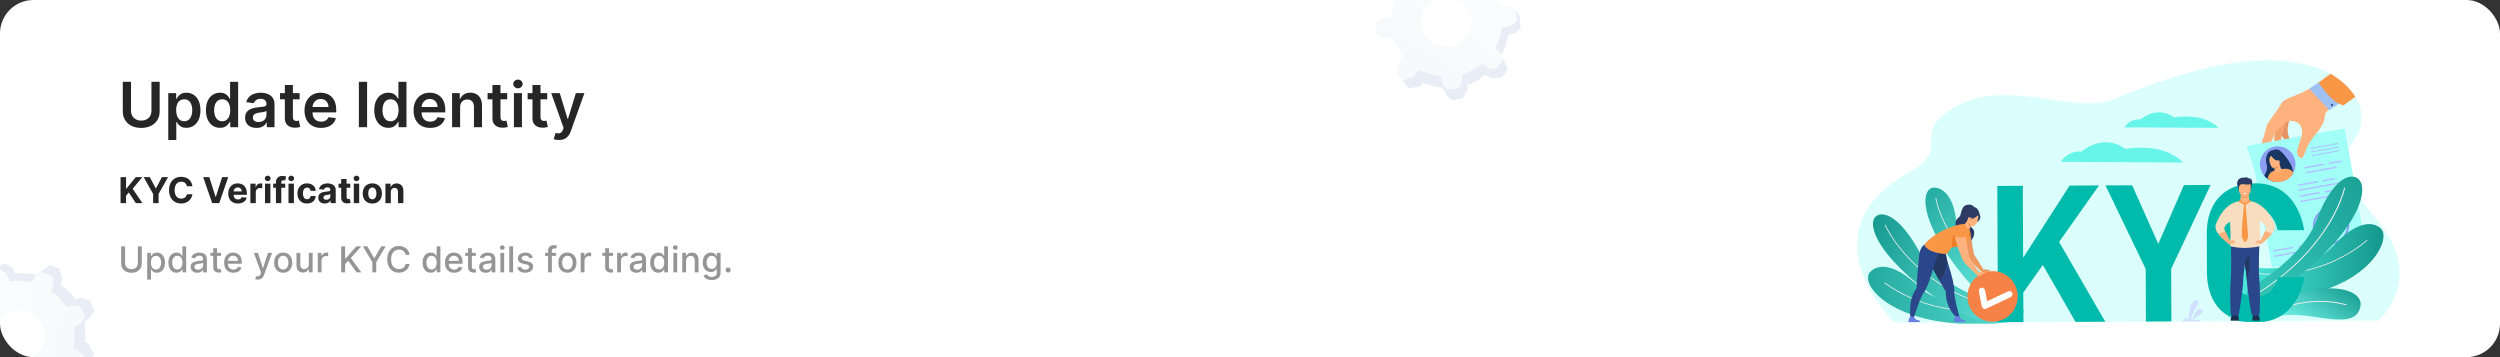 <svg width="1120" height="160" viewBox="0 0 1120 160" fill="none" xmlns="http://www.w3.org/2000/svg">
<rect x="0" y="0" width="1120" height="160" fill="#333333" stroke="none"/>
<g clip-path="url(#clip0_3305_1627)">
<rect width="1120" height="160" rx="15" fill="white"/>
<path d="M40.347 134.609L35.981 133.464L33.812 134.157C31.953 131.23 30.113 129.698 27.258 127.805L27.962 124.814L26.657 120.484L22.338 118.702L16.526 123.078C13.916 122.57 11.512 122.265 6.911 122.459L5.587 119.902L2.639 118L-2.507 119.902L-4.816 122.182L-0.084 120.437L2.686 122.339L4.583 126.06C7.822 125.571 11.071 125.728 14.15 126.457L15.963 123.512L18.826 121.767L23.427 123.816L24.019 127.085L22.911 130.381C25.587 132.264 27.906 134.674 29.681 137.545L33.099 136.733L36.291 137.527L38.066 142.18L36.225 144.866L33.051 146.445C33.596 149.713 33.455 152.991 32.695 156.102L36.826 158.558L39.267 162.436L36.516 165.898L42.244 158.697L39.634 153.905L38.131 153.305C38.272 149.492 38.394 147.581 37.878 144.22L40.469 142.226L42.385 139.041L40.357 134.618L40.347 134.609Z" fill="#A4BBDD" fill-opacity="0.25"/>
<path d="M33.093 136.714L29.675 137.527C27.901 134.665 25.581 132.246 22.905 130.362L24.013 127.066L23.422 123.798L18.821 121.748L15.957 123.493L14.145 126.438C11.065 125.709 7.816 125.561 4.577 126.042L2.68 122.321L-0.09 120.419L-4.822 122.164L-5.601 125.386L-4.625 129.31C-7.657 131.11 -10.202 133.474 -12.155 136.216L-15.592 135.099L-18.916 135.68L-21 140.204L-19.225 143.02L-16.08 144.894C-16.812 148.015 -16.925 151.301 -16.343 154.57L-19.019 155.899L-20.859 158.586L-19.084 163.239L-15.892 164.033L-12.963 163.341C-10.953 166.535 -8.277 169.166 -5.179 171.114L-6.118 173.893L-5.526 177.162L-0.925 179.211L1.939 177.475L3.713 174.586C6.615 175.121 9.647 175.149 12.661 174.623L14.596 178.399L17.366 180.301L22.098 178.556L22.877 175.334L21.826 171.124C24.473 169.462 26.727 167.357 28.52 164.947L33.187 166.47L36.511 165.889L39.262 162.427L36.821 158.549L32.689 156.093C33.44 152.982 33.591 149.704 33.046 146.436L36.22 144.857L38.06 142.171L36.285 137.517L33.093 136.723V136.714ZM12.605 160.857C6.718 163.036 0.155 160.1 -2.052 154.321C-4.268 148.532 -1.282 142.078 4.596 139.909C10.483 137.73 17.046 140.666 19.253 146.445C21.469 152.234 18.483 158.687 12.605 160.857Z" fill="url(#paint0_linear_3305_1627)" fill-opacity="0.1"/>
<path d="M655.234 44.152L657.488 40.297L657.37 38.056C660.723 37.046 662.703 35.693 665.299 33.469L668.053 34.912L672.64 34.792L675.506 31.147L672.716 24.488C673.89 22.138 674.811 19.931 675.811 15.507L678.664 14.91L681.293 12.599L680.758 7.215L679.118 4.428L679.606 9.379L677.023 11.521L672.881 12.361C672.522 15.568 671.528 18.616 670.015 21.355L672.436 23.84L673.407 27.015L670.205 30.859L666.844 30.575L663.897 28.669C661.356 30.725 658.391 32.307 655.114 33.251L655.027 36.711L653.421 39.541L648.396 40.023L646.236 37.578L645.508 34.152C642.16 33.824 638.98 32.842 636.123 31.314L632.644 34.606L628.207 35.923L625.522 32.412L631.106 39.721L636.484 38.48L637.461 37.207C641.167 38.327 643.011 38.938 646.442 39.317L647.728 42.297L650.358 44.942L655.223 44.159L655.234 44.152Z" fill="#A4BBDD" fill-opacity="0.25"/>
<path d="M655.048 36.711L655.135 33.251C658.403 32.305 661.377 30.726 663.918 28.669L666.866 30.576L670.226 30.859L673.428 27.015L672.457 23.841L670.036 21.355C671.549 18.616 672.534 15.565 672.902 12.361L677.044 11.521L679.627 9.38L679.14 4.429L676.179 2.854L672.076 2.767C671.094 -0.583 669.434 -3.614 667.248 -6.18L669.234 -9.159L669.523 -12.47L665.623 -15.622L662.401 -14.664L659.748 -12.158C656.875 -13.662 653.679 -14.62 650.321 -14.912L649.709 -17.801L647.549 -20.246L642.523 -19.763L640.918 -16.933L640.839 -13.969C637.184 -12.885 633.909 -11.022 631.196 -8.58L628.712 -10.192L625.351 -10.475L622.149 -6.631L623.111 -3.459L625.488 -1.024C624.211 1.596 623.399 4.472 623.136 7.474L618.929 8.336L616.346 10.477L616.834 15.428L619.794 17.003L624.197 17.093C625.143 20.04 626.625 22.727 628.526 25.056L625.823 29.099L625.534 32.41L628.219 35.921L632.656 34.604L636.135 31.312C638.994 32.831 642.172 33.822 645.52 34.15L646.248 37.576L648.408 40.021L653.433 39.538L655.039 36.709L655.048 36.711ZM636.659 10.983C636.044 4.822 640.624 -0.659 646.867 -1.261C653.121 -1.869 658.681 2.64 659.289 8.79C659.903 14.951 655.323 20.432 649.081 21.034C642.827 21.642 637.266 17.133 636.659 10.983Z" fill="url(#paint1_linear_3305_1627)" fill-opacity="0.1"/>
<path d="M54.011 91V79.364H56.472V84.494H56.625L60.812 79.364H63.761L59.443 84.574L63.812 91H60.869L57.682 86.216L56.472 87.693V91H54.011ZM64.361 79.364H67.117L69.77 84.375H69.883L72.537 79.364H75.293L71.048 86.886V91H68.605V86.886L64.361 79.364ZM86.2 83.438H83.712C83.666 83.115 83.573 82.829 83.433 82.579C83.293 82.326 83.113 82.11 82.894 81.932C82.674 81.754 82.42 81.617 82.132 81.523C81.848 81.428 81.539 81.381 81.206 81.381C80.604 81.381 80.079 81.53 79.632 81.829C79.185 82.125 78.838 82.557 78.592 83.125C78.346 83.689 78.223 84.375 78.223 85.182C78.223 86.011 78.346 86.708 78.592 87.273C78.842 87.837 79.191 88.263 79.638 88.551C80.085 88.839 80.602 88.983 81.189 88.983C81.519 88.983 81.823 88.939 82.104 88.852C82.388 88.765 82.64 88.638 82.859 88.472C83.079 88.301 83.261 88.095 83.405 87.852C83.553 87.61 83.655 87.333 83.712 87.023L86.2 87.034C86.136 87.568 85.975 88.083 85.717 88.579C85.463 89.072 85.121 89.513 84.689 89.903C84.261 90.29 83.749 90.597 83.155 90.824C82.564 91.047 81.895 91.159 81.149 91.159C80.111 91.159 79.183 90.924 78.365 90.454C77.551 89.985 76.907 89.305 76.433 88.415C75.963 87.525 75.729 86.447 75.729 85.182C75.729 83.913 75.967 82.833 76.445 81.943C76.922 81.053 77.57 80.375 78.388 79.909C79.206 79.439 80.126 79.204 81.149 79.204C81.823 79.204 82.448 79.299 83.024 79.489C83.604 79.678 84.117 79.954 84.564 80.318C85.011 80.678 85.374 81.119 85.655 81.642C85.939 82.165 86.121 82.763 86.2 83.438ZM93.77 79.364L96.582 88.204H96.69L99.508 79.364H102.236L98.224 91H95.054L91.037 79.364H93.77ZM106.584 91.171C105.686 91.171 104.913 90.989 104.266 90.625C103.622 90.258 103.125 89.739 102.777 89.068C102.429 88.394 102.254 87.597 102.254 86.676C102.254 85.778 102.429 84.99 102.777 84.312C103.125 83.635 103.616 83.106 104.249 82.727C104.885 82.349 105.631 82.159 106.487 82.159C107.063 82.159 107.599 82.252 108.095 82.438C108.595 82.619 109.031 82.894 109.402 83.261C109.777 83.629 110.069 84.091 110.277 84.648C110.485 85.201 110.589 85.849 110.589 86.591V87.256H103.22V85.756H108.311C108.311 85.407 108.235 85.099 108.084 84.829C107.932 84.561 107.722 84.35 107.453 84.199C107.188 84.044 106.879 83.966 106.527 83.966C106.16 83.966 105.834 84.051 105.55 84.222C105.269 84.388 105.05 84.614 104.891 84.898C104.732 85.178 104.65 85.49 104.646 85.835V87.261C104.646 87.693 104.726 88.066 104.885 88.381C105.048 88.695 105.277 88.938 105.572 89.108C105.868 89.278 106.218 89.364 106.624 89.364C106.893 89.364 107.139 89.326 107.362 89.25C107.586 89.174 107.777 89.061 107.936 88.909C108.095 88.758 108.216 88.572 108.3 88.352L110.538 88.5C110.425 89.038 110.192 89.508 109.839 89.909C109.491 90.307 109.04 90.617 108.487 90.841C107.938 91.061 107.304 91.171 106.584 91.171ZM112.169 91V82.273H114.516V83.796H114.607C114.766 83.254 115.033 82.845 115.408 82.568C115.783 82.288 116.214 82.148 116.703 82.148C116.824 82.148 116.955 82.155 117.095 82.171C117.235 82.186 117.358 82.206 117.464 82.233V84.381C117.351 84.347 117.194 84.316 116.993 84.29C116.792 84.263 116.608 84.25 116.442 84.25C116.086 84.25 115.768 84.328 115.487 84.483C115.211 84.635 114.991 84.847 114.828 85.119C114.669 85.392 114.589 85.706 114.589 86.062V91H112.169ZM118.716 91V82.273H121.136V91H118.716ZM119.932 81.148C119.572 81.148 119.263 81.028 119.006 80.79C118.752 80.547 118.625 80.258 118.625 79.921C118.625 79.587 118.752 79.301 119.006 79.062C119.263 78.82 119.572 78.699 119.932 78.699C120.292 78.699 120.598 78.82 120.852 79.062C121.11 79.301 121.239 79.587 121.239 79.921C121.239 80.258 121.11 80.547 120.852 80.79C120.598 81.028 120.292 81.148 119.932 81.148ZM127.768 82.273V84.091H122.382V82.273H127.768ZM123.615 91V81.642C123.615 81.01 123.738 80.485 123.984 80.068C124.234 79.651 124.575 79.339 125.007 79.131C125.439 78.922 125.929 78.818 126.479 78.818C126.85 78.818 127.189 78.847 127.496 78.903C127.806 78.96 128.037 79.011 128.189 79.057L127.757 80.875C127.662 80.845 127.545 80.816 127.405 80.79C127.268 80.763 127.128 80.75 126.984 80.75C126.628 80.75 126.38 80.833 126.24 81C126.1 81.163 126.03 81.392 126.03 81.688V91H123.615ZM129.247 91V82.273H131.668V91H129.247ZM130.463 81.148C130.103 81.148 129.795 81.028 129.537 80.79C129.283 80.547 129.156 80.258 129.156 79.921C129.156 79.587 129.283 79.301 129.537 79.062C129.795 78.82 130.103 78.699 130.463 78.699C130.823 78.699 131.13 78.82 131.384 79.062C131.641 79.301 131.77 79.587 131.77 79.921C131.77 80.258 131.641 80.547 131.384 80.79C131.13 81.028 130.823 81.148 130.463 81.148ZM137.55 91.171C136.656 91.171 135.887 90.981 135.243 90.602C134.603 90.22 134.11 89.689 133.766 89.011C133.425 88.333 133.254 87.553 133.254 86.671C133.254 85.776 133.427 84.992 133.771 84.318C134.12 83.64 134.614 83.112 135.254 82.733C135.894 82.35 136.656 82.159 137.538 82.159C138.3 82.159 138.966 82.297 139.538 82.574C140.11 82.85 140.563 83.239 140.896 83.739C141.23 84.239 141.413 84.826 141.447 85.5H139.163C139.099 85.064 138.929 84.714 138.652 84.449C138.379 84.18 138.021 84.046 137.578 84.046C137.203 84.046 136.875 84.148 136.595 84.352C136.319 84.553 136.103 84.847 135.947 85.233C135.792 85.619 135.714 86.087 135.714 86.636C135.714 87.193 135.79 87.667 135.942 88.057C136.097 88.447 136.315 88.744 136.595 88.949C136.875 89.153 137.203 89.256 137.578 89.256C137.855 89.256 138.103 89.199 138.322 89.085C138.546 88.972 138.73 88.807 138.874 88.591C139.021 88.371 139.118 88.108 139.163 87.801H141.447C141.41 88.468 141.228 89.055 140.902 89.562C140.58 90.066 140.135 90.46 139.567 90.744C138.999 91.028 138.326 91.171 137.55 91.171ZM145.486 91.165C144.929 91.165 144.433 91.068 143.997 90.875C143.562 90.678 143.217 90.388 142.963 90.006C142.713 89.619 142.588 89.138 142.588 88.562C142.588 88.078 142.677 87.671 142.855 87.341C143.033 87.011 143.276 86.746 143.582 86.546C143.889 86.345 144.238 86.193 144.628 86.091C145.022 85.989 145.435 85.917 145.866 85.875C146.374 85.822 146.783 85.773 147.094 85.727C147.404 85.678 147.63 85.606 147.77 85.511C147.91 85.417 147.98 85.276 147.98 85.091V85.057C147.98 84.697 147.866 84.419 147.639 84.222C147.416 84.025 147.098 83.926 146.685 83.926C146.249 83.926 145.902 84.023 145.645 84.216C145.387 84.405 145.217 84.644 145.134 84.932L142.895 84.75C143.009 84.22 143.232 83.761 143.565 83.375C143.899 82.985 144.329 82.686 144.855 82.477C145.385 82.265 145.999 82.159 146.696 82.159C147.181 82.159 147.645 82.216 148.088 82.329C148.535 82.443 148.931 82.619 149.276 82.858C149.624 83.097 149.899 83.403 150.099 83.778C150.3 84.15 150.401 84.595 150.401 85.114V91H148.105V89.79H148.037C147.897 90.062 147.709 90.303 147.474 90.511C147.24 90.716 146.957 90.877 146.628 90.994C146.298 91.108 145.918 91.165 145.486 91.165ZM146.179 89.494C146.535 89.494 146.849 89.424 147.122 89.284C147.395 89.14 147.609 88.947 147.764 88.704C147.92 88.462 147.997 88.188 147.997 87.881V86.954C147.921 87.004 147.817 87.049 147.685 87.091C147.556 87.129 147.41 87.165 147.247 87.199C147.084 87.229 146.921 87.258 146.759 87.284C146.596 87.307 146.448 87.328 146.315 87.347C146.031 87.388 145.783 87.454 145.571 87.546C145.359 87.636 145.194 87.76 145.077 87.915C144.959 88.066 144.901 88.256 144.901 88.483C144.901 88.812 145.02 89.064 145.259 89.239C145.501 89.409 145.808 89.494 146.179 89.494ZM156.92 82.273V84.091H151.665V82.273H156.92ZM152.858 80.182H155.278V88.318C155.278 88.542 155.313 88.716 155.381 88.841C155.449 88.962 155.544 89.047 155.665 89.097C155.79 89.146 155.934 89.171 156.097 89.171C156.21 89.171 156.324 89.161 156.438 89.142C156.551 89.119 156.638 89.102 156.699 89.091L157.08 90.892C156.958 90.93 156.788 90.974 156.568 91.023C156.348 91.076 156.081 91.108 155.767 91.119C155.184 91.142 154.672 91.064 154.233 90.886C153.797 90.708 153.458 90.432 153.216 90.057C152.973 89.682 152.854 89.208 152.858 88.636V80.182ZM158.497 91V82.273H160.918V91H158.497ZM159.713 81.148C159.353 81.148 159.045 81.028 158.787 80.79C158.533 80.547 158.406 80.258 158.406 79.921C158.406 79.587 158.533 79.301 158.787 79.062C159.045 78.82 159.353 78.699 159.713 78.699C160.073 78.699 160.38 78.82 160.634 79.062C160.891 79.301 161.02 79.587 161.02 79.921C161.02 80.258 160.891 80.547 160.634 80.79C160.38 81.028 160.073 81.148 159.713 81.148ZM166.8 91.171C165.917 91.171 165.154 90.983 164.51 90.608C163.87 90.229 163.375 89.703 163.027 89.028C162.679 88.35 162.504 87.564 162.504 86.671C162.504 85.769 162.679 84.981 163.027 84.307C163.375 83.629 163.87 83.102 164.51 82.727C165.154 82.349 165.917 82.159 166.8 82.159C167.682 82.159 168.444 82.349 169.084 82.727C169.728 83.102 170.224 83.629 170.572 84.307C170.921 84.981 171.095 85.769 171.095 86.671C171.095 87.564 170.921 88.35 170.572 89.028C170.224 89.703 169.728 90.229 169.084 90.608C168.444 90.983 167.682 91.171 166.8 91.171ZM166.811 89.296C167.213 89.296 167.548 89.182 167.817 88.954C168.086 88.724 168.288 88.409 168.425 88.011C168.565 87.614 168.635 87.161 168.635 86.653C168.635 86.146 168.565 85.693 168.425 85.296C168.288 84.898 168.086 84.583 167.817 84.352C167.548 84.121 167.213 84.006 166.811 84.006C166.406 84.006 166.065 84.121 165.788 84.352C165.516 84.583 165.309 84.898 165.169 85.296C165.033 85.693 164.964 86.146 164.964 86.653C164.964 87.161 165.033 87.614 165.169 88.011C165.309 88.409 165.516 88.724 165.788 88.954C166.065 89.182 166.406 89.296 166.811 89.296ZM175.089 85.954V91H172.669V82.273H174.976V83.812H175.078C175.271 83.305 175.595 82.903 176.05 82.608C176.504 82.309 177.055 82.159 177.703 82.159C178.309 82.159 178.838 82.292 179.288 82.557C179.739 82.822 180.089 83.201 180.339 83.693C180.589 84.182 180.714 84.765 180.714 85.443V91H178.294V85.875C178.298 85.341 178.161 84.924 177.885 84.625C177.608 84.322 177.228 84.171 176.743 84.171C176.417 84.171 176.129 84.24 175.879 84.381C175.633 84.521 175.44 84.725 175.3 84.994C175.163 85.26 175.093 85.579 175.089 85.954Z" fill="#262626"/>
<path d="M67.845 36.636H71.534V49.94C71.534 51.399 71.189 52.681 70.5 53.788C69.817 54.895 68.856 55.76 67.617 56.383C66.377 57 64.928 57.308 63.271 57.308C61.608 57.308 60.156 57 58.916 56.383C57.677 55.76 56.715 54.895 56.033 53.788C55.35 52.681 55.008 51.399 55.008 49.94V36.636H58.697V49.632C58.697 50.481 58.883 51.236 59.254 51.899C59.632 52.562 60.162 53.082 60.845 53.46C61.528 53.831 62.337 54.017 63.271 54.017C64.206 54.017 65.015 53.831 65.697 53.46C66.387 53.082 66.917 52.562 67.288 51.899C67.66 51.236 67.845 50.481 67.845 49.632V36.636ZM75.385 62.727V41.727H78.924V44.253H79.133C79.319 43.882 79.581 43.487 79.919 43.07C80.257 42.645 80.714 42.284 81.291 41.986C81.868 41.681 82.603 41.528 83.498 41.528C84.678 41.528 85.742 41.83 86.69 42.433C87.644 43.03 88.4 43.915 88.957 45.088C89.52 46.255 89.802 47.687 89.802 49.383C89.802 51.061 89.527 52.486 88.977 53.659C88.427 54.832 87.678 55.727 86.73 56.344C85.782 56.96 84.708 57.269 83.508 57.269C82.633 57.269 81.907 57.123 81.331 56.831C80.754 56.539 80.29 56.188 79.939 55.777C79.594 55.359 79.325 54.965 79.133 54.594H78.984V62.727H75.385ZM78.914 49.364C78.914 50.351 79.054 51.216 79.332 51.959C79.617 52.701 80.025 53.281 80.555 53.699C81.092 54.11 81.742 54.315 82.504 54.315C83.299 54.315 83.966 54.103 84.502 53.679C85.039 53.248 85.444 52.661 85.716 51.919C85.994 51.17 86.133 50.318 86.133 49.364C86.133 48.416 85.997 47.574 85.725 46.838C85.454 46.102 85.049 45.526 84.512 45.108C83.975 44.69 83.306 44.481 82.504 44.481C81.735 44.481 81.082 44.684 80.545 45.088C80.008 45.492 79.6 46.059 79.322 46.788C79.05 47.517 78.914 48.376 78.914 49.364ZM98.552 57.269C97.352 57.269 96.278 56.96 95.331 56.344C94.383 55.727 93.634 54.832 93.084 53.659C92.533 52.486 92.258 51.061 92.258 49.383C92.258 47.687 92.537 46.255 93.093 45.088C93.657 43.915 94.416 43.03 95.37 42.433C96.325 41.83 97.389 41.528 98.562 41.528C99.457 41.528 100.193 41.681 100.77 41.986C101.346 42.284 101.804 42.645 102.142 43.07C102.48 43.487 102.742 43.882 102.927 44.253H103.076V36.636H106.686V57H103.146V54.594H102.927C102.742 54.965 102.473 55.359 102.122 55.777C101.77 56.188 101.306 56.539 100.73 56.831C100.153 57.123 99.427 57.269 98.552 57.269ZM99.556 54.315C100.319 54.315 100.968 54.11 101.505 53.699C102.042 53.281 102.45 52.701 102.728 51.959C103.007 51.216 103.146 50.351 103.146 49.364C103.146 48.376 103.007 47.517 102.728 46.788C102.457 46.059 102.052 45.492 101.515 45.088C100.985 44.684 100.332 44.481 99.556 44.481C98.754 44.481 98.085 44.69 97.548 45.108C97.011 45.526 96.607 46.102 96.335 46.838C96.063 47.574 95.927 48.416 95.927 49.364C95.927 50.318 96.063 51.17 96.335 51.919C96.613 52.661 97.021 53.248 97.558 53.679C98.101 54.103 98.768 54.315 99.556 54.315ZM114.916 57.308C113.948 57.308 113.077 57.136 112.301 56.791C111.532 56.44 110.922 55.923 110.472 55.24C110.027 54.557 109.805 53.715 109.805 52.715C109.805 51.853 109.964 51.14 110.283 50.577C110.601 50.013 111.035 49.562 111.585 49.224C112.135 48.886 112.755 48.631 113.445 48.459C114.141 48.28 114.86 48.151 115.602 48.071C116.497 47.978 117.223 47.895 117.78 47.822C118.337 47.743 118.741 47.624 118.993 47.465C119.251 47.299 119.381 47.044 119.381 46.699V46.639C119.381 45.89 119.159 45.31 118.714 44.899C118.27 44.488 117.631 44.283 116.795 44.283C115.914 44.283 115.214 44.475 114.697 44.859C114.187 45.244 113.842 45.698 113.663 46.222L110.303 45.744C110.568 44.816 111.005 44.041 111.615 43.418C112.225 42.788 112.971 42.317 113.852 42.006C114.734 41.688 115.708 41.528 116.776 41.528C117.511 41.528 118.244 41.615 118.973 41.787C119.702 41.959 120.368 42.244 120.972 42.642C121.575 43.033 122.059 43.567 122.423 44.243C122.795 44.919 122.98 45.764 122.98 46.778V57H119.52V54.902H119.401C119.182 55.326 118.874 55.724 118.476 56.095C118.085 56.46 117.591 56.755 116.994 56.98C116.404 57.199 115.712 57.308 114.916 57.308ZM115.851 54.663C116.573 54.663 117.2 54.521 117.73 54.236C118.26 53.944 118.668 53.56 118.953 53.082C119.245 52.605 119.391 52.085 119.391 51.521V49.722C119.278 49.814 119.086 49.901 118.814 49.98C118.549 50.06 118.25 50.129 117.919 50.189C117.588 50.249 117.259 50.302 116.935 50.348C116.61 50.394 116.328 50.434 116.089 50.467C115.553 50.54 115.072 50.66 114.648 50.825C114.223 50.991 113.889 51.223 113.643 51.521C113.398 51.813 113.276 52.191 113.276 52.655C113.276 53.318 113.518 53.818 114.001 54.156C114.485 54.494 115.102 54.663 115.851 54.663ZM134.226 41.727V44.511H125.446V41.727H134.226ZM127.614 38.068H131.213V52.406C131.213 52.89 131.286 53.261 131.432 53.52C131.584 53.772 131.783 53.944 132.028 54.037C132.274 54.13 132.545 54.176 132.844 54.176C133.069 54.176 133.275 54.16 133.46 54.126C133.652 54.093 133.798 54.063 133.898 54.037L134.504 56.851C134.312 56.917 134.037 56.99 133.679 57.07C133.328 57.149 132.897 57.196 132.386 57.209C131.485 57.235 130.673 57.099 129.95 56.801C129.228 56.496 128.654 56.026 128.23 55.389C127.813 54.753 127.607 53.957 127.614 53.003V38.068ZM143.833 57.298C142.302 57.298 140.98 56.98 139.866 56.344C138.759 55.701 137.907 54.793 137.311 53.619C136.714 52.439 136.416 51.051 136.416 49.453C136.416 47.882 136.714 46.503 137.311 45.317C137.914 44.124 138.756 43.196 139.836 42.533C140.917 41.863 142.186 41.528 143.645 41.528C144.586 41.528 145.474 41.681 146.309 41.986C147.151 42.284 147.894 42.748 148.537 43.378C149.186 44.008 149.697 44.81 150.068 45.784C150.439 46.752 150.625 47.905 150.625 49.244V50.348H138.106V47.922H147.174C147.168 47.233 147.019 46.619 146.727 46.082C146.435 45.539 146.028 45.111 145.504 44.8C144.987 44.488 144.384 44.332 143.694 44.332C142.958 44.332 142.312 44.511 141.755 44.869C141.199 45.221 140.764 45.685 140.453 46.261C140.148 46.831 139.992 47.458 139.985 48.141V50.258C139.985 51.147 140.148 51.909 140.473 52.545C140.797 53.175 141.252 53.659 141.835 53.997C142.418 54.329 143.101 54.494 143.883 54.494C144.407 54.494 144.881 54.421 145.305 54.276C145.729 54.123 146.097 53.901 146.409 53.609C146.72 53.318 146.956 52.956 147.115 52.526L150.475 52.903C150.263 53.792 149.859 54.567 149.262 55.23C148.672 55.886 147.917 56.397 146.995 56.761C146.074 57.119 145.02 57.298 143.833 57.298ZM164.463 36.636V57H160.774V36.636H164.463ZM173.966 57.269C172.766 57.269 171.693 56.96 170.745 56.344C169.797 55.727 169.048 54.832 168.498 53.659C167.947 52.486 167.672 51.061 167.672 49.383C167.672 47.687 167.951 46.255 168.507 45.088C169.071 43.915 169.83 43.03 170.784 42.433C171.739 41.83 172.803 41.528 173.976 41.528C174.871 41.528 175.607 41.681 176.184 41.986C176.76 42.284 177.218 42.645 177.556 43.07C177.894 43.487 178.156 43.882 178.341 44.253H178.49V36.636H182.1V57H178.56V54.594H178.341C178.156 54.965 177.887 55.359 177.536 55.777C177.185 56.188 176.721 56.539 176.144 56.831C175.567 57.123 174.841 57.269 173.966 57.269ZM174.971 54.315C175.733 54.315 176.382 54.11 176.919 53.699C177.456 53.281 177.864 52.701 178.142 51.959C178.421 51.216 178.56 50.351 178.56 49.364C178.56 48.376 178.421 47.517 178.142 46.788C177.871 46.059 177.466 45.492 176.929 45.088C176.399 44.684 175.746 44.481 174.971 44.481C174.168 44.481 173.499 44.69 172.962 45.108C172.425 45.526 172.021 46.102 171.749 46.838C171.477 47.574 171.341 48.416 171.341 49.364C171.341 50.318 171.477 51.17 171.749 51.919C172.027 52.661 172.435 53.248 172.972 53.679C173.516 54.103 174.182 54.315 174.971 54.315ZM192.697 57.298C191.165 57.298 189.843 56.98 188.729 56.344C187.622 55.701 186.771 54.793 186.174 53.619C185.577 52.439 185.279 51.051 185.279 49.453C185.279 47.882 185.577 46.503 186.174 45.317C186.777 44.124 187.619 43.196 188.7 42.533C189.78 41.863 191.049 41.528 192.508 41.528C193.449 41.528 194.337 41.681 195.173 41.986C196.014 42.284 196.757 42.748 197.4 43.378C198.049 44.008 198.56 44.81 198.931 45.784C199.302 46.752 199.488 47.905 199.488 49.244V50.348H186.969V47.922H196.038C196.031 47.233 195.882 46.619 195.59 46.082C195.299 45.539 194.891 45.111 194.367 44.8C193.85 44.488 193.247 44.332 192.558 44.332C191.822 44.332 191.175 44.511 190.619 44.869C190.062 45.221 189.628 45.685 189.316 46.261C189.011 46.831 188.855 47.458 188.849 48.141V50.258C188.849 51.147 189.011 51.909 189.336 52.545C189.661 53.175 190.115 53.659 190.698 53.997C191.281 54.329 191.964 54.494 192.746 54.494C193.27 54.494 193.744 54.421 194.168 54.276C194.593 54.123 194.96 53.901 195.272 53.609C195.584 53.318 195.819 52.956 195.978 52.526L199.339 52.903C199.127 53.792 198.722 54.567 198.126 55.23C197.536 55.886 196.78 56.397 195.859 56.761C194.937 57.119 193.883 57.298 192.697 57.298ZM206.132 48.051V57H202.533V41.727H205.973V44.322H206.152C206.504 43.467 207.064 42.788 207.833 42.284C208.608 41.78 209.566 41.528 210.706 41.528C211.76 41.528 212.678 41.754 213.461 42.205C214.249 42.655 214.859 43.308 215.29 44.163C215.728 45.019 215.943 46.056 215.936 47.276V57H212.337V47.832C212.337 46.812 212.072 46.013 211.542 45.436C211.018 44.859 210.292 44.571 209.364 44.571C208.734 44.571 208.174 44.71 207.684 44.989C207.2 45.26 206.819 45.655 206.54 46.172C206.268 46.689 206.132 47.315 206.132 48.051ZM227.222 41.727V44.511H218.442V41.727H227.222ZM220.61 38.068H224.209V52.406C224.209 52.89 224.282 53.261 224.428 53.52C224.58 53.772 224.779 53.944 225.025 54.037C225.27 54.13 225.542 54.176 225.84 54.176C226.065 54.176 226.271 54.16 226.456 54.126C226.649 54.093 226.794 54.063 226.894 54.037L227.5 56.851C227.308 56.917 227.033 56.99 226.675 57.07C226.324 57.149 225.893 57.196 225.382 57.209C224.481 57.235 223.669 57.099 222.946 56.801C222.224 56.496 221.65 56.026 221.226 55.389C220.809 54.753 220.603 53.957 220.61 53.003V38.068ZM230.232 57V41.727H233.832V57H230.232ZM232.042 39.56C231.472 39.56 230.981 39.371 230.57 38.993C230.159 38.608 229.954 38.148 229.954 37.611C229.954 37.067 230.159 36.606 230.57 36.229C230.981 35.844 231.472 35.652 232.042 35.652C232.619 35.652 233.109 35.844 233.513 36.229C233.924 36.606 234.13 37.067 234.13 37.611C234.13 38.148 233.924 38.608 233.513 38.993C233.109 39.371 232.619 39.56 232.042 39.56ZM245.159 41.727V44.511H236.38V41.727H245.159ZM238.547 38.068H242.147V52.406C242.147 52.89 242.22 53.261 242.365 53.52C242.518 53.772 242.717 53.944 242.962 54.037C243.207 54.13 243.479 54.176 243.777 54.176C244.003 54.176 244.208 54.16 244.394 54.126C244.586 54.093 244.732 54.063 244.831 54.037L245.438 56.851C245.246 56.917 244.971 56.99 244.613 57.07C244.261 57.149 243.83 57.196 243.32 57.209C242.418 57.235 241.606 57.099 240.884 56.801C240.161 56.496 239.588 56.026 239.164 55.389C238.746 54.753 238.541 53.957 238.547 53.003V38.068ZM250.407 62.727C249.916 62.727 249.462 62.688 249.045 62.608C248.634 62.535 248.306 62.449 248.06 62.349L248.896 59.545C249.419 59.698 249.887 59.771 250.298 59.764C250.709 59.758 251.07 59.628 251.381 59.376C251.7 59.131 251.968 58.72 252.187 58.144L252.495 57.318L246.957 41.727H250.775L254.295 53.261H254.454L257.984 41.727H261.812L255.697 58.849C255.412 59.658 255.034 60.351 254.563 60.928C254.093 61.511 253.516 61.955 252.833 62.26C252.157 62.572 251.348 62.727 250.407 62.727Z" fill="#262626"/>
<path d="M61.761 110.364H63.523V118.017C63.523 118.831 63.331 119.553 62.949 120.182C62.566 120.807 62.028 121.299 61.335 121.659C60.642 122.015 59.83 122.193 58.898 122.193C57.97 122.193 57.159 122.015 56.466 121.659C55.773 121.299 55.235 120.807 54.852 120.182C54.47 119.553 54.278 118.831 54.278 118.017V110.364H56.034V117.875C56.034 118.402 56.15 118.869 56.381 119.278C56.615 119.688 56.947 120.009 57.375 120.244C57.803 120.475 58.311 120.591 58.898 120.591C59.489 120.591 59.998 120.475 60.426 120.244C60.858 120.009 61.188 119.688 61.415 119.278C61.646 118.869 61.761 118.402 61.761 117.875V110.364ZM65.939 125.273V113.273H67.598V114.688H67.74C67.838 114.506 67.981 114.295 68.166 114.057C68.352 113.818 68.609 113.61 68.939 113.432C69.269 113.25 69.704 113.159 70.246 113.159C70.95 113.159 71.579 113.337 72.132 113.693C72.685 114.049 73.119 114.562 73.433 115.233C73.751 115.903 73.91 116.71 73.91 117.653C73.91 118.597 73.753 119.405 73.439 120.08C73.124 120.75 72.693 121.267 72.144 121.631C71.594 121.991 70.967 122.17 70.263 122.17C69.733 122.17 69.299 122.081 68.962 121.903C68.628 121.725 68.367 121.517 68.178 121.278C67.988 121.04 67.842 120.828 67.74 120.642H67.638V125.273H65.939ZM67.604 117.636C67.604 118.25 67.693 118.788 67.871 119.25C68.049 119.712 68.306 120.074 68.644 120.335C68.981 120.593 69.394 120.722 69.882 120.722C70.39 120.722 70.814 120.587 71.155 120.318C71.496 120.045 71.753 119.676 71.928 119.21C72.106 118.744 72.195 118.22 72.195 117.636C72.195 117.061 72.108 116.544 71.933 116.085C71.763 115.627 71.505 115.265 71.16 115C70.82 114.735 70.394 114.602 69.882 114.602C69.39 114.602 68.973 114.729 68.632 114.983C68.295 115.237 68.039 115.591 67.865 116.045C67.691 116.5 67.604 117.03 67.604 117.636ZM79.081 122.17C78.376 122.17 77.748 121.991 77.195 121.631C76.645 121.267 76.213 120.75 75.899 120.08C75.588 119.405 75.433 118.597 75.433 117.653C75.433 116.71 75.59 115.903 75.905 115.233C76.223 114.562 76.659 114.049 77.212 113.693C77.765 113.337 78.392 113.159 79.092 113.159C79.634 113.159 80.07 113.25 80.399 113.432C80.733 113.61 80.99 113.818 81.172 114.057C81.358 114.295 81.501 114.506 81.604 114.688H81.706V110.364H83.405V122H81.746V120.642H81.604C81.501 120.828 81.354 121.04 81.16 121.278C80.971 121.517 80.71 121.725 80.376 121.903C80.043 122.081 79.611 122.17 79.081 122.17ZM79.456 120.722C79.945 120.722 80.358 120.593 80.695 120.335C81.035 120.074 81.293 119.712 81.467 119.25C81.645 118.788 81.734 118.25 81.734 117.636C81.734 117.03 81.647 116.5 81.473 116.045C81.299 115.591 81.043 115.237 80.706 114.983C80.369 114.729 79.952 114.602 79.456 114.602C78.945 114.602 78.519 114.735 78.178 115C77.837 115.265 77.579 115.627 77.405 116.085C77.234 116.544 77.149 117.061 77.149 117.636C77.149 118.22 77.236 118.744 77.41 119.21C77.585 119.676 77.842 120.045 78.183 120.318C78.528 120.587 78.952 120.722 79.456 120.722ZM88.369 122.193C87.816 122.193 87.316 122.091 86.869 121.886C86.422 121.678 86.068 121.377 85.807 120.983C85.549 120.589 85.421 120.106 85.421 119.534C85.421 119.042 85.515 118.636 85.704 118.318C85.894 118 86.15 117.748 86.472 117.562C86.794 117.377 87.153 117.237 87.551 117.142C87.949 117.047 88.354 116.975 88.767 116.926C89.29 116.866 89.714 116.816 90.04 116.778C90.365 116.737 90.602 116.67 90.75 116.58C90.898 116.489 90.972 116.341 90.972 116.136V116.097C90.972 115.6 90.831 115.216 90.551 114.943C90.275 114.67 89.862 114.534 89.312 114.534C88.74 114.534 88.29 114.661 87.96 114.915C87.635 115.165 87.409 115.443 87.284 115.75L85.688 115.386C85.877 114.856 86.153 114.428 86.517 114.102C86.885 113.773 87.307 113.534 87.784 113.386C88.261 113.235 88.763 113.159 89.29 113.159C89.638 113.159 90.008 113.201 90.398 113.284C90.792 113.364 91.159 113.511 91.5 113.727C91.845 113.943 92.127 114.252 92.347 114.653C92.566 115.051 92.676 115.568 92.676 116.205V122H91.017V120.807H90.949C90.839 121.027 90.674 121.242 90.454 121.455C90.235 121.667 89.953 121.843 89.608 121.983C89.263 122.123 88.85 122.193 88.369 122.193ZM88.739 120.83C89.208 120.83 89.61 120.737 89.943 120.551C90.28 120.366 90.536 120.123 90.71 119.824C90.888 119.521 90.977 119.197 90.977 118.852V117.727C90.917 117.788 90.799 117.845 90.625 117.898C90.454 117.947 90.26 117.991 90.04 118.028C89.82 118.062 89.606 118.095 89.398 118.125C89.189 118.152 89.015 118.174 88.875 118.193C88.546 118.235 88.244 118.305 87.972 118.403C87.703 118.502 87.487 118.644 87.324 118.83C87.165 119.011 87.085 119.254 87.085 119.557C87.085 119.977 87.24 120.295 87.551 120.511C87.862 120.723 88.258 120.83 88.739 120.83ZM99.013 113.273V114.636H94.246V113.273H99.013ZM95.524 111.182H97.223V119.438C97.223 119.767 97.272 120.015 97.371 120.182C97.469 120.345 97.596 120.456 97.751 120.517C97.91 120.574 98.083 120.602 98.269 120.602C98.405 120.602 98.524 120.593 98.626 120.574C98.729 120.555 98.808 120.54 98.865 120.528L99.172 121.932C99.073 121.97 98.933 122.008 98.751 122.045C98.57 122.087 98.342 122.11 98.07 122.114C97.623 122.121 97.206 122.042 96.82 121.875C96.433 121.708 96.121 121.451 95.882 121.102C95.644 120.754 95.524 120.316 95.524 119.79V111.182ZM104.56 122.176C103.7 122.176 102.959 121.992 102.338 121.625C101.721 121.254 101.243 120.733 100.906 120.062C100.573 119.388 100.406 118.598 100.406 117.693C100.406 116.799 100.573 116.011 100.906 115.33C101.243 114.648 101.713 114.116 102.315 113.733C102.921 113.35 103.63 113.159 104.44 113.159C104.933 113.159 105.41 113.241 105.872 113.403C106.334 113.566 106.749 113.822 107.116 114.17C107.484 114.519 107.774 114.972 107.986 115.528C108.198 116.081 108.304 116.754 108.304 117.545V118.148H101.366V116.875H106.639C106.639 116.428 106.548 116.032 106.366 115.688C106.185 115.339 105.929 115.064 105.599 114.864C105.274 114.663 104.891 114.562 104.452 114.562C103.974 114.562 103.558 114.68 103.202 114.915C102.849 115.146 102.577 115.449 102.384 115.824C102.194 116.195 102.099 116.598 102.099 117.034V118.028C102.099 118.612 102.202 119.108 102.406 119.517C102.615 119.926 102.904 120.239 103.276 120.455C103.647 120.667 104.08 120.773 104.577 120.773C104.899 120.773 105.192 120.727 105.457 120.636C105.723 120.542 105.952 120.402 106.145 120.216C106.338 120.03 106.486 119.801 106.588 119.528L108.196 119.818C108.067 120.292 107.836 120.706 107.503 121.062C107.173 121.415 106.759 121.689 106.259 121.886C105.762 122.08 105.196 122.176 104.56 122.176ZM115.497 125.273C115.243 125.273 115.012 125.252 114.804 125.21C114.596 125.172 114.44 125.131 114.338 125.085L114.747 123.693C115.058 123.777 115.334 123.813 115.577 123.801C115.819 123.79 116.033 123.699 116.219 123.528C116.408 123.358 116.575 123.08 116.719 122.693L116.929 122.114L113.736 113.273H115.554L117.764 120.045H117.855L120.065 113.273H121.889L118.293 123.165C118.126 123.619 117.914 124.004 117.656 124.318C117.399 124.636 117.092 124.875 116.736 125.034C116.38 125.193 115.967 125.273 115.497 125.273ZM126.865 122.176C126.047 122.176 125.333 121.989 124.723 121.614C124.113 121.239 123.64 120.714 123.303 120.04C122.965 119.366 122.797 118.578 122.797 117.676C122.797 116.771 122.965 115.979 123.303 115.301C123.64 114.623 124.113 114.097 124.723 113.722C125.333 113.347 126.047 113.159 126.865 113.159C127.683 113.159 128.397 113.347 129.007 113.722C129.617 114.097 130.09 114.623 130.428 115.301C130.765 115.979 130.933 116.771 130.933 117.676C130.933 118.578 130.765 119.366 130.428 120.04C130.09 120.714 129.617 121.239 129.007 121.614C128.397 121.989 127.683 122.176 126.865 122.176ZM126.871 120.75C127.401 120.75 127.84 120.61 128.189 120.33C128.537 120.049 128.795 119.676 128.962 119.21C129.132 118.744 129.217 118.231 129.217 117.67C129.217 117.114 129.132 116.602 128.962 116.136C128.795 115.667 128.537 115.29 128.189 115.006C127.84 114.722 127.401 114.58 126.871 114.58C126.337 114.58 125.893 114.722 125.541 115.006C125.193 115.29 124.933 115.667 124.763 116.136C124.596 116.602 124.513 117.114 124.513 117.67C124.513 118.231 124.596 118.744 124.763 119.21C124.933 119.676 125.193 120.049 125.541 120.33C125.893 120.61 126.337 120.75 126.871 120.75ZM138.358 118.381V113.273H140.062V122H138.392V120.489H138.301C138.1 120.955 137.778 121.343 137.335 121.653C136.896 121.96 136.348 122.114 135.693 122.114C135.133 122.114 134.636 121.991 134.205 121.744C133.777 121.494 133.439 121.125 133.193 120.636C132.951 120.148 132.83 119.544 132.83 118.824V113.273H134.528V118.619C134.528 119.214 134.693 119.687 135.023 120.04C135.352 120.392 135.78 120.568 136.307 120.568C136.625 120.568 136.941 120.489 137.256 120.33C137.574 120.17 137.837 119.93 138.045 119.608C138.258 119.286 138.362 118.877 138.358 118.381ZM142.345 122V113.273H143.987V114.659H144.078C144.237 114.189 144.518 113.82 144.919 113.551C145.324 113.278 145.783 113.142 146.294 113.142C146.4 113.142 146.525 113.146 146.669 113.153C146.817 113.161 146.932 113.17 147.016 113.182V114.807C146.947 114.788 146.826 114.767 146.652 114.744C146.478 114.718 146.304 114.705 146.129 114.705C145.728 114.705 145.37 114.79 145.055 114.96C144.745 115.127 144.499 115.36 144.317 115.659C144.135 115.955 144.044 116.292 144.044 116.67V122H142.345ZM152.857 122V110.364H154.612V115.92H154.754L159.635 110.364H161.845L157.152 115.602L161.862 122H159.749L155.987 116.801L154.612 118.381V122H152.857ZM162.584 110.364H164.578L167.618 115.653H167.743L170.783 110.364H172.777L168.555 117.432V122H166.805V117.432L162.584 110.364ZM183.506 114.148H181.733C181.665 113.769 181.538 113.436 181.352 113.148C181.167 112.86 180.939 112.616 180.67 112.415C180.402 112.214 180.1 112.062 179.767 111.96C179.438 111.858 179.087 111.807 178.716 111.807C178.045 111.807 177.445 111.975 176.915 112.312C176.388 112.65 175.972 113.144 175.665 113.795C175.362 114.447 175.21 115.242 175.21 116.182C175.21 117.129 175.362 117.928 175.665 118.58C175.972 119.231 176.39 119.723 176.92 120.057C177.451 120.39 178.047 120.557 178.71 120.557C179.078 120.557 179.426 120.508 179.756 120.409C180.089 120.307 180.39 120.157 180.659 119.96C180.928 119.763 181.155 119.523 181.341 119.239C181.53 118.951 181.661 118.621 181.733 118.25L183.506 118.256C183.411 118.828 183.227 119.354 182.955 119.835C182.686 120.312 182.339 120.725 181.915 121.074C181.494 121.419 181.013 121.686 180.472 121.875C179.93 122.064 179.339 122.159 178.699 122.159C177.691 122.159 176.794 121.92 176.006 121.443C175.218 120.962 174.597 120.275 174.142 119.381C173.691 118.487 173.466 117.42 173.466 116.182C173.466 114.939 173.693 113.873 174.148 112.983C174.602 112.089 175.223 111.403 176.011 110.926C176.799 110.445 177.695 110.205 178.699 110.205C179.316 110.205 179.892 110.294 180.426 110.472C180.964 110.646 181.447 110.903 181.875 111.244C182.303 111.581 182.657 111.994 182.938 112.483C183.218 112.968 183.407 113.523 183.506 114.148ZM192.972 122.17C192.267 122.17 191.638 121.991 191.085 121.631C190.536 121.267 190.104 120.75 189.79 120.08C189.479 119.405 189.324 118.597 189.324 117.653C189.324 116.71 189.481 115.903 189.795 115.233C190.114 114.562 190.549 114.049 191.102 113.693C191.655 113.337 192.282 113.159 192.983 113.159C193.525 113.159 193.96 113.25 194.29 113.432C194.623 113.61 194.881 113.818 195.062 114.057C195.248 114.295 195.392 114.506 195.494 114.688H195.597V110.364H197.295V122H195.636V120.642H195.494C195.392 120.828 195.244 121.04 195.051 121.278C194.862 121.517 194.6 121.725 194.267 121.903C193.934 122.081 193.502 122.17 192.972 122.17ZM193.347 120.722C193.835 120.722 194.248 120.593 194.585 120.335C194.926 120.074 195.184 119.712 195.358 119.25C195.536 118.788 195.625 118.25 195.625 117.636C195.625 117.03 195.538 116.5 195.364 116.045C195.189 115.591 194.934 115.237 194.597 114.983C194.259 114.729 193.843 114.602 193.347 114.602C192.835 114.602 192.409 114.735 192.068 115C191.727 115.265 191.47 115.627 191.295 116.085C191.125 116.544 191.04 117.061 191.04 117.636C191.04 118.22 191.127 118.744 191.301 119.21C191.475 119.676 191.733 120.045 192.074 120.318C192.419 120.587 192.843 120.722 193.347 120.722ZM203.482 122.176C202.622 122.176 201.881 121.992 201.26 121.625C200.643 121.254 200.165 120.733 199.828 120.062C199.495 119.388 199.328 118.598 199.328 117.693C199.328 116.799 199.495 116.011 199.828 115.33C200.165 114.648 200.635 114.116 201.237 113.733C201.843 113.35 202.552 113.159 203.362 113.159C203.855 113.159 204.332 113.241 204.794 113.403C205.256 113.566 205.671 113.822 206.038 114.17C206.406 114.519 206.696 114.972 206.908 115.528C207.12 116.081 207.226 116.754 207.226 117.545V118.148H200.288V116.875H205.561C205.561 116.428 205.47 116.032 205.288 115.688C205.107 115.339 204.851 115.064 204.521 114.864C204.196 114.663 203.813 114.562 203.374 114.562C202.896 114.562 202.48 114.68 202.124 114.915C201.771 115.146 201.499 115.449 201.305 115.824C201.116 116.195 201.021 116.598 201.021 117.034V118.028C201.021 118.612 201.124 119.108 201.328 119.517C201.536 119.926 201.826 120.239 202.197 120.455C202.569 120.667 203.002 120.773 203.499 120.773C203.821 120.773 204.114 120.727 204.379 120.636C204.644 120.542 204.874 120.402 205.067 120.216C205.26 120.03 205.408 119.801 205.51 119.528L207.118 119.818C206.989 120.292 206.758 120.706 206.425 121.062C206.095 121.415 205.68 121.689 205.18 121.886C204.684 122.08 204.118 122.176 203.482 122.176ZM213.185 113.273V114.636H208.418V113.273H213.185ZM209.696 111.182H211.395V119.438C211.395 119.767 211.444 120.015 211.543 120.182C211.641 120.345 211.768 120.456 211.923 120.517C212.082 120.574 212.255 120.602 212.44 120.602C212.577 120.602 212.696 120.593 212.798 120.574C212.901 120.555 212.98 120.54 213.037 120.528L213.344 121.932C213.245 121.97 213.105 122.008 212.923 122.045C212.741 122.087 212.514 122.11 212.241 122.114C211.795 122.121 211.378 122.042 210.991 121.875C210.605 121.708 210.293 121.451 210.054 121.102C209.815 120.754 209.696 120.316 209.696 119.79V111.182ZM217.604 122.193C217.051 122.193 216.551 122.091 216.104 121.886C215.657 121.678 215.303 121.377 215.041 120.983C214.784 120.589 214.655 120.106 214.655 119.534C214.655 119.042 214.75 118.636 214.939 118.318C215.128 118 215.384 117.748 215.706 117.562C216.028 117.377 216.388 117.237 216.786 117.142C217.183 117.047 217.589 116.975 218.001 116.926C218.524 116.866 218.948 116.816 219.274 116.778C219.6 116.737 219.837 116.67 219.984 116.58C220.132 116.489 220.206 116.341 220.206 116.136V116.097C220.206 115.6 220.066 115.216 219.786 114.943C219.509 114.67 219.096 114.534 218.547 114.534C217.975 114.534 217.524 114.661 217.195 114.915C216.869 115.165 216.643 115.443 216.518 115.75L214.922 115.386C215.111 114.856 215.388 114.428 215.751 114.102C216.119 113.773 216.541 113.534 217.018 113.386C217.496 113.235 217.998 113.159 218.524 113.159C218.873 113.159 219.242 113.201 219.632 113.284C220.026 113.364 220.393 113.511 220.734 113.727C221.079 113.943 221.361 114.252 221.581 114.653C221.801 115.051 221.911 115.568 221.911 116.205V122H220.251V120.807H220.183C220.073 121.027 219.909 121.242 219.689 121.455C219.469 121.667 219.187 121.843 218.842 121.983C218.498 122.123 218.085 122.193 217.604 122.193ZM217.973 120.83C218.443 120.83 218.844 120.737 219.178 120.551C219.515 120.366 219.77 120.123 219.945 119.824C220.123 119.521 220.212 119.197 220.212 118.852V117.727C220.151 117.788 220.034 117.845 219.859 117.898C219.689 117.947 219.494 117.991 219.274 118.028C219.054 118.062 218.84 118.095 218.632 118.125C218.424 118.152 218.25 118.174 218.109 118.193C217.78 118.235 217.479 118.305 217.206 118.403C216.937 118.502 216.721 118.644 216.558 118.83C216.399 119.011 216.32 119.254 216.32 119.557C216.32 119.977 216.475 120.295 216.786 120.511C217.096 120.723 217.492 120.83 217.973 120.83ZM224.173 122V113.273H225.872V122H224.173ZM225.031 111.926C224.736 111.926 224.482 111.828 224.27 111.631C224.062 111.43 223.957 111.191 223.957 110.915C223.957 110.634 224.062 110.396 224.27 110.199C224.482 109.998 224.736 109.898 225.031 109.898C225.327 109.898 225.579 109.998 225.787 110.199C225.999 110.396 226.105 110.634 226.105 110.915C226.105 111.191 225.999 111.43 225.787 111.631C225.579 111.828 225.327 111.926 225.031 111.926ZM229.857 110.364V122H228.158V110.364H229.857ZM238.682 115.403L237.142 115.676C237.078 115.479 236.975 115.292 236.835 115.114C236.699 114.936 236.513 114.79 236.278 114.676C236.044 114.562 235.75 114.506 235.398 114.506C234.917 114.506 234.515 114.614 234.193 114.83C233.871 115.042 233.71 115.316 233.71 115.653C233.71 115.945 233.818 116.18 234.034 116.358C234.25 116.536 234.598 116.682 235.08 116.795L236.466 117.114C237.269 117.299 237.867 117.585 238.261 117.972C238.655 118.358 238.852 118.86 238.852 119.477C238.852 120 238.701 120.466 238.398 120.875C238.098 121.28 237.68 121.598 237.142 121.83C236.608 122.061 235.989 122.176 235.284 122.176C234.307 122.176 233.509 121.968 232.892 121.551C232.275 121.131 231.896 120.534 231.756 119.761L233.398 119.511C233.5 119.939 233.71 120.263 234.028 120.483C234.347 120.699 234.761 120.807 235.273 120.807C235.83 120.807 236.275 120.691 236.608 120.46C236.941 120.225 237.108 119.939 237.108 119.602C237.108 119.33 237.006 119.1 236.801 118.915C236.6 118.729 236.292 118.589 235.875 118.494L234.398 118.17C233.583 117.985 232.981 117.689 232.591 117.284C232.205 116.879 232.011 116.366 232.011 115.744C232.011 115.229 232.155 114.778 232.443 114.392C232.731 114.006 233.129 113.705 233.636 113.489C234.144 113.269 234.725 113.159 235.381 113.159C236.324 113.159 237.066 113.364 237.608 113.773C238.15 114.178 238.508 114.722 238.682 115.403ZM249.108 113.273V114.636H244.176V113.273H249.108ZM245.528 122V112.261C245.528 111.716 245.648 111.263 245.886 110.903C246.125 110.54 246.441 110.269 246.835 110.091C247.229 109.909 247.657 109.818 248.119 109.818C248.46 109.818 248.752 109.847 248.994 109.903C249.237 109.956 249.417 110.006 249.534 110.051L249.136 111.426C249.057 111.403 248.955 111.377 248.83 111.347C248.705 111.312 248.553 111.295 248.375 111.295C247.962 111.295 247.667 111.398 247.489 111.602C247.314 111.807 247.227 112.102 247.227 112.489V122H245.528ZM254.193 122.176C253.375 122.176 252.661 121.989 252.051 121.614C251.441 121.239 250.968 120.714 250.631 120.04C250.294 119.366 250.125 118.578 250.125 117.676C250.125 116.771 250.294 115.979 250.631 115.301C250.968 114.623 251.441 114.097 252.051 113.722C252.661 113.347 253.375 113.159 254.193 113.159C255.011 113.159 255.725 113.347 256.335 113.722C256.945 114.097 257.419 114.623 257.756 115.301C258.093 115.979 258.261 116.771 258.261 117.676C258.261 118.578 258.093 119.366 257.756 120.04C257.419 120.714 256.945 121.239 256.335 121.614C255.725 121.989 255.011 122.176 254.193 122.176ZM254.199 120.75C254.729 120.75 255.169 120.61 255.517 120.33C255.866 120.049 256.123 119.676 256.29 119.21C256.46 118.744 256.545 118.231 256.545 117.67C256.545 117.114 256.46 116.602 256.29 116.136C256.123 115.667 255.866 115.29 255.517 115.006C255.169 114.722 254.729 114.58 254.199 114.58C253.665 114.58 253.222 114.722 252.869 115.006C252.521 115.29 252.261 115.667 252.091 116.136C251.924 116.602 251.841 117.114 251.841 117.67C251.841 118.231 251.924 118.744 252.091 119.21C252.261 119.676 252.521 120.049 252.869 120.33C253.222 120.61 253.665 120.75 254.199 120.75ZM260.158 122V113.273H261.8V114.659H261.891C262.05 114.189 262.33 113.82 262.732 113.551C263.137 113.278 263.595 113.142 264.107 113.142C264.213 113.142 264.338 113.146 264.482 113.153C264.629 113.161 264.745 113.17 264.828 113.182V114.807C264.76 114.788 264.639 114.767 264.464 114.744C264.29 114.718 264.116 114.705 263.942 114.705C263.54 114.705 263.182 114.79 262.868 114.96C262.557 115.127 262.311 115.36 262.129 115.659C261.947 115.955 261.857 116.292 261.857 116.67V122H260.158ZM274.607 113.273V114.636H269.839V113.273H274.607ZM271.118 111.182H272.817V119.438C272.817 119.767 272.866 120.015 272.964 120.182C273.063 120.345 273.19 120.456 273.345 120.517C273.504 120.574 273.677 120.602 273.862 120.602C273.999 120.602 274.118 120.593 274.22 120.574C274.322 120.555 274.402 120.54 274.459 120.528L274.766 121.932C274.667 121.97 274.527 122.008 274.345 122.045C274.163 122.087 273.936 122.11 273.663 122.114C273.216 122.121 272.8 122.042 272.413 121.875C272.027 121.708 271.714 121.451 271.476 121.102C271.237 120.754 271.118 120.316 271.118 119.79V111.182ZM276.486 122V113.273H278.128V114.659H278.219C278.378 114.189 278.658 113.82 279.06 113.551C279.465 113.278 279.923 113.142 280.435 113.142C280.541 113.142 280.666 113.146 280.81 113.153C280.957 113.161 281.073 113.17 281.156 113.182V114.807C281.088 114.788 280.967 114.767 280.793 114.744C280.618 114.718 280.444 114.705 280.27 114.705C279.868 114.705 279.51 114.79 279.196 114.96C278.885 115.127 278.639 115.36 278.457 115.659C278.276 115.955 278.185 116.292 278.185 116.67V122H276.486ZM285.088 122.193C284.535 122.193 284.035 122.091 283.588 121.886C283.141 121.678 282.787 121.377 282.526 120.983C282.268 120.589 282.139 120.106 282.139 119.534C282.139 119.042 282.234 118.636 282.423 118.318C282.613 118 282.868 117.748 283.19 117.562C283.512 117.377 283.872 117.237 284.27 117.142C284.668 117.047 285.073 116.975 285.486 116.926C286.009 116.866 286.433 116.816 286.759 116.778C287.084 116.737 287.321 116.67 287.469 116.58C287.616 116.489 287.69 116.341 287.69 116.136V116.097C287.69 115.6 287.55 115.216 287.27 114.943C286.993 114.67 286.58 114.534 286.031 114.534C285.459 114.534 285.009 114.661 284.679 114.915C284.353 115.165 284.128 115.443 284.003 115.75L282.406 115.386C282.596 114.856 282.872 114.428 283.236 114.102C283.603 113.773 284.026 113.534 284.503 113.386C284.98 113.235 285.482 113.159 286.009 113.159C286.357 113.159 286.726 113.201 287.116 113.284C287.51 113.364 287.878 113.511 288.219 113.727C288.563 113.943 288.846 114.252 289.065 114.653C289.285 115.051 289.395 115.568 289.395 116.205V122H287.736V120.807H287.668C287.558 121.027 287.393 121.242 287.173 121.455C286.954 121.667 286.671 121.843 286.327 121.983C285.982 122.123 285.569 122.193 285.088 122.193ZM285.457 120.83C285.927 120.83 286.329 120.737 286.662 120.551C286.999 120.366 287.255 120.123 287.429 119.824C287.607 119.521 287.696 119.197 287.696 118.852V117.727C287.635 117.788 287.518 117.845 287.344 117.898C287.173 117.947 286.978 117.991 286.759 118.028C286.539 118.062 286.325 118.095 286.116 118.125C285.908 118.152 285.734 118.174 285.594 118.193C285.264 118.235 284.963 118.305 284.69 118.403C284.421 118.502 284.205 118.644 284.043 118.83C283.884 119.011 283.804 119.254 283.804 119.557C283.804 119.977 283.959 120.295 284.27 120.511C284.58 120.723 284.976 120.83 285.457 120.83ZM294.925 122.17C294.22 122.17 293.591 121.991 293.038 121.631C292.489 121.267 292.057 120.75 291.743 120.08C291.432 119.405 291.277 118.597 291.277 117.653C291.277 116.71 291.434 115.903 291.749 115.233C292.067 114.562 292.502 114.049 293.055 113.693C293.608 113.337 294.235 113.159 294.936 113.159C295.478 113.159 295.913 113.25 296.243 113.432C296.576 113.61 296.834 113.818 297.016 114.057C297.201 114.295 297.345 114.506 297.447 114.688H297.55V110.364H299.249V122H297.589V120.642H297.447C297.345 120.828 297.197 121.04 297.004 121.278C296.815 121.517 296.554 121.725 296.22 121.903C295.887 122.081 295.455 122.17 294.925 122.17ZM295.3 120.722C295.788 120.722 296.201 120.593 296.538 120.335C296.879 120.074 297.137 119.712 297.311 119.25C297.489 118.788 297.578 118.25 297.578 117.636C297.578 117.03 297.491 116.5 297.317 116.045C297.143 115.591 296.887 115.237 296.55 114.983C296.213 114.729 295.796 114.602 295.3 114.602C294.788 114.602 294.362 114.735 294.021 115C293.68 115.265 293.423 115.627 293.249 116.085C293.078 116.544 292.993 117.061 292.993 117.636C292.993 118.22 293.08 118.744 293.254 119.21C293.429 119.676 293.686 120.045 294.027 120.318C294.372 120.587 294.796 120.722 295.3 120.722ZM301.673 122V113.273H303.372V122H301.673ZM302.531 111.926C302.236 111.926 301.982 111.828 301.77 111.631C301.562 111.43 301.457 111.191 301.457 110.915C301.457 110.634 301.562 110.396 301.77 110.199C301.982 109.998 302.236 109.898 302.531 109.898C302.827 109.898 303.079 109.998 303.287 110.199C303.499 110.396 303.605 110.634 303.605 110.915C303.605 111.191 303.499 111.43 303.287 111.631C303.079 111.828 302.827 111.926 302.531 111.926ZM307.357 116.818V122H305.658V113.273H307.288V114.693H307.396C307.597 114.231 307.911 113.86 308.339 113.58C308.771 113.299 309.315 113.159 309.97 113.159C310.565 113.159 311.086 113.284 311.533 113.534C311.98 113.78 312.326 114.148 312.572 114.636C312.819 115.125 312.942 115.729 312.942 116.449V122H311.243V116.653C311.243 116.021 311.078 115.527 310.749 115.17C310.419 114.811 309.966 114.631 309.391 114.631C308.997 114.631 308.646 114.716 308.339 114.886C308.036 115.057 307.796 115.307 307.618 115.636C307.444 115.962 307.357 116.356 307.357 116.818ZM318.879 125.455C318.186 125.455 317.589 125.364 317.089 125.182C316.593 125 316.188 124.759 315.874 124.46C315.559 124.161 315.324 123.833 315.169 123.477L316.629 122.875C316.732 123.042 316.868 123.218 317.038 123.403C317.213 123.593 317.447 123.754 317.743 123.886C318.042 124.019 318.427 124.085 318.896 124.085C319.54 124.085 320.072 123.928 320.493 123.614C320.913 123.303 321.124 122.807 321.124 122.125V120.409H321.016C320.913 120.595 320.766 120.801 320.572 121.028C320.383 121.256 320.122 121.453 319.788 121.619C319.455 121.786 319.021 121.869 318.487 121.869C317.798 121.869 317.177 121.708 316.624 121.386C316.074 121.061 315.639 120.581 315.317 119.949C314.999 119.312 314.839 118.53 314.839 117.602C314.839 116.674 314.997 115.879 315.311 115.216C315.629 114.553 316.065 114.045 316.618 113.693C317.171 113.337 317.798 113.159 318.499 113.159C319.04 113.159 319.478 113.25 319.811 113.432C320.144 113.61 320.404 113.818 320.589 114.057C320.779 114.295 320.925 114.506 321.027 114.688H321.152V113.273H322.817V122.193C322.817 122.943 322.643 123.559 322.294 124.04C321.946 124.521 321.474 124.877 320.879 125.108C320.288 125.339 319.622 125.455 318.879 125.455ZM318.862 120.46C319.351 120.46 319.764 120.347 320.101 120.119C320.442 119.888 320.699 119.559 320.874 119.131C321.052 118.699 321.141 118.182 321.141 117.58C321.141 116.992 321.054 116.475 320.879 116.028C320.705 115.581 320.449 115.233 320.112 114.983C319.775 114.729 319.358 114.602 318.862 114.602C318.351 114.602 317.925 114.735 317.584 115C317.243 115.261 316.985 115.617 316.811 116.068C316.641 116.519 316.555 117.023 316.555 117.58C316.555 118.152 316.643 118.653 316.817 119.085C316.991 119.517 317.249 119.854 317.589 120.097C317.934 120.339 318.358 120.46 318.862 120.46ZM326.214 122.108C325.904 122.108 325.637 121.998 325.413 121.778C325.19 121.555 325.078 121.286 325.078 120.972C325.078 120.661 325.19 120.396 325.413 120.176C325.637 119.953 325.904 119.841 326.214 119.841C326.525 119.841 326.792 119.953 327.016 120.176C327.239 120.396 327.351 120.661 327.351 120.972C327.351 121.18 327.298 121.371 327.192 121.545C327.089 121.716 326.953 121.852 326.783 121.955C326.612 122.057 326.423 122.108 326.214 122.108Z" fill="#959595"/>
<g clip-path="url(#clip1_3305_1627)">
<path d="M1065.57 143.63L1061.41 143.651C1058.48 143.665 1054.33 143.684 1049.21 143.707C1048 143.714 1046.73 143.72 1045.41 143.725C1043.54 143.735 1041.56 143.745 1039.49 143.755L1032.94 143.785C971.963 144.071 848.755 144.62 848.663 144.406L848.644 144.371C848.644 144.371 848.623 144.337 848.623 144.321C848.545 144.183 807.077 104.289 855.425 77.037C874.343 66.375 856.926 61.523 872.363 50.151C896.066 32.689 928.228 51.994 947.035 44.318C1000.15 22.644 1020.59 26.007 1036.16 29.752C1038.49 30.313 1041.28 31.442 1044.07 33.054C1048.28 35.489 1052.51 39.025 1055.18 43.356C1059.01 49.571 1059.64 57.423 1052.43 66.01C1052.29 66.18 1052.15 66.355 1052.03 66.531C1048.35 71.59 1050.96 78.77 1055.45 85.904C1058.32 90.473 1061.97 95.022 1065.23 98.982C1086.92 125.321 1065.77 143.284 1065.57 143.63Z" fill="#DBFFFC"/>
<path d="M1050.44 57.536L1008.14 65.12L1017.81 119.911L1060.12 112.328L1050.44 57.536Z" fill="#A2FFF7"/>
<path d="M902.507 134.009C902.507 134.009 874.124 142.019 859.777 128.431C848.283 117.546 841.164 118.372 837.894 121.775C832.827 127.046 846.549 144.677 883.184 145.209C919.813 145.742 902.511 134.009 902.511 134.009H902.507Z" fill="url(#paint2_linear_3305_1627)"/>
<path d="M893.945 138.291C879.19 140.895 866.771 137.872 858.802 134.771C849.724 131.242 844.298 126.852 844.245 126.811C844.168 126.748 844.159 126.639 844.218 126.563C844.281 126.486 844.388 126.477 844.465 126.536C844.519 126.581 849.909 130.936 858.941 134.447C867.274 137.682 880.493 140.841 896.169 137.497C896.259 137.484 896.357 137.538 896.375 137.633C896.393 137.727 896.335 137.822 896.241 137.84C895.468 138.003 894.704 138.156 893.945 138.287V138.291Z" fill="#EFEFEF"/>
<path d="M893.327 135.71C893.327 135.71 868.788 129.04 859.913 112.853C852.066 98.539 845.625 95.619 842.431 96.084C834.651 97.221 839.152 114.396 870.113 135.394C895.496 152.61 893.327 135.71 893.327 135.71Z" fill="url(#paint3_linear_3305_1627)"/>
<path d="M884.115 134.803C884.07 134.825 884.021 134.83 883.972 134.812C868.565 128.977 858.625 120.069 853.001 113.62C846.902 106.63 844.418 100.944 844.391 100.885C844.35 100.795 844.391 100.691 844.481 100.655C844.57 100.614 844.674 100.655 844.71 100.745C844.732 100.799 847.207 106.449 853.271 113.399C858.867 119.811 868.758 128.674 884.093 134.482C884.183 134.518 884.228 134.618 884.196 134.708C884.183 134.749 884.151 134.78 884.115 134.798V134.803Z" fill="#EFEFEF"/>
<path d="M896.248 129.329C896.248 129.329 876.898 117.406 876.521 101.937C876.22 89.54 871.185 84.161 866.558 84.035C860.773 83.872 858.361 98.195 880.729 124.997C890.786 137.046 896.248 129.333 896.248 129.333V129.329Z" fill="url(#paint4_linear_3305_1627)"/>
<path d="M896.426 125.38C896.386 125.389 896.341 125.38 896.305 125.362C882.763 117.939 875.54 108.385 871.87 101.675C867.891 94.4 867.104 88.8 867.095 88.741C867.082 88.647 867.149 88.561 867.244 88.543C867.338 88.529 867.428 88.597 867.441 88.692C867.45 88.746 868.227 94.296 872.185 101.517C875.832 108.182 883.01 117.672 896.471 125.051C896.557 125.096 896.588 125.204 896.543 125.29C896.516 125.335 896.476 125.367 896.426 125.376V125.38Z" fill="#EFEFEF"/>
<path d="M1047.51 64.503L1035.21 66.707C1035.08 66.729 1034.96 66.643 1034.94 66.513C1034.91 66.382 1035 66.258 1035.13 66.235L1047.43 64.032C1047.56 64.009 1047.68 64.096 1047.7 64.226C1047.72 64.356 1047.64 64.48 1047.51 64.503Z" fill="#AEC3FF"/>
<path d="M1047.79 66.118L1035.5 68.322C1035.37 68.345 1035.25 68.258 1035.22 68.128C1035.2 67.998 1035.29 67.873 1035.41 67.851L1047.71 65.647C1047.84 65.624 1047.96 65.711 1047.99 65.841C1048.01 65.971 1047.92 66.096 1047.79 66.118Z" fill="#AEC3FF"/>
<path d="M1048.08 67.734L1035.78 69.937C1035.65 69.96 1035.53 69.873 1035.51 69.743C1035.48 69.613 1035.57 69.489 1035.7 69.466L1048 67.262C1048.13 67.24 1048.25 67.326 1048.27 67.456C1048.29 67.587 1048.21 67.711 1048.08 67.734Z" fill="#AEC3FF"/>
<path d="M1041.18 73.944L1032.69 75.465C1032.51 75.499 1032.33 75.374 1032.29 75.187C1032.26 74.999 1032.39 74.821 1032.57 74.787L1041.06 73.266C1041.25 73.233 1041.42 73.357 1041.46 73.544C1041.49 73.731 1041.37 73.91 1041.18 73.944Z" fill="#AEC3FF"/>
<path d="M1048.83 72.573L1043.61 73.509C1043.42 73.543 1043.24 73.418 1043.21 73.231C1043.18 73.043 1043.3 72.864 1043.49 72.831L1048.71 71.895C1048.89 71.861 1049.07 71.986 1049.1 72.173C1049.14 72.36 1049.01 72.539 1048.83 72.573Z" fill="#AEC3FF"/>
<path d="M1046.6 75.285L1033.55 77.623C1033.37 77.657 1033.19 77.532 1033.16 77.344C1033.12 77.157 1033.25 76.978 1033.43 76.944L1046.48 74.607C1046.66 74.574 1046.84 74.698 1046.87 74.885C1046.91 75.073 1046.78 75.251 1046.6 75.285Z" fill="#AEC3FF"/>
<path d="M1038.23 81.765L1029.74 83.286C1029.55 83.319 1029.37 83.195 1029.34 83.008C1029.31 82.821 1029.43 82.642 1029.62 82.608L1038.11 81.087C1038.29 81.053 1038.47 81.178 1038.5 81.365C1038.54 81.552 1038.41 81.731 1038.23 81.765Z" fill="#AEC3FF"/>
<path d="M1045.87 80.394L1040.65 81.33C1040.47 81.363 1040.29 81.239 1040.26 81.052C1040.22 80.865 1040.35 80.686 1040.53 80.652L1045.75 79.716C1045.94 79.682 1046.12 79.807 1046.15 79.995C1046.18 80.182 1046.06 80.361 1045.87 80.394Z" fill="#AEC3FF"/>
<path d="M1050.31 81.929L1029.91 85.583C1029.73 85.616 1029.55 85.492 1029.52 85.305C1029.48 85.118 1029.61 84.939 1029.79 84.905L1050.19 81.251C1050.37 81.217 1050.55 81.342 1050.58 81.529C1050.62 81.716 1050.49 81.895 1050.31 81.929Z" fill="#AEC3FF"/>
<path d="M1038.99 86.684L1030.5 88.205C1030.31 88.238 1030.13 88.114 1030.1 87.927C1030.07 87.74 1030.19 87.561 1030.38 87.527L1038.87 86.005C1039.05 85.972 1039.23 86.097 1039.26 86.284C1039.3 86.471 1039.17 86.65 1038.99 86.684Z" fill="#AEC3FF"/>
<path d="M1046.97 85.336L1041.75 86.272C1041.56 86.305 1041.39 86.18 1041.35 85.993C1041.32 85.806 1041.44 85.627 1041.63 85.593L1046.85 84.657C1047.04 84.624 1047.21 84.749 1047.25 84.936C1047.28 85.123 1047.16 85.302 1046.97 85.336Z" fill="#AEC3FF"/>
<path d="M1043.84 88.235L1030.8 90.573C1030.61 90.606 1030.43 90.481 1030.4 90.294C1030.37 90.107 1030.49 89.928 1030.68 89.894L1043.72 87.556C1043.91 87.524 1044.08 87.648 1044.12 87.835C1044.15 88.022 1044.03 88.201 1043.84 88.235Z" fill="#AEC3FF"/>
<path d="M1027.17 111.224L1018.68 112.745C1018.5 112.779 1018.32 112.654 1018.29 112.467C1018.25 112.279 1018.38 112.1 1018.56 112.067L1027.05 110.545C1027.24 110.512 1027.42 110.637 1027.45 110.824C1027.48 111.011 1027.36 111.19 1027.17 111.224Z" fill="#AEC3FF"/>
<path d="M1035.16 109.877L1029.94 110.813C1029.75 110.847 1029.57 110.721 1029.54 110.534C1029.51 110.347 1029.63 110.168 1029.82 110.134L1035.04 109.198C1035.22 109.165 1035.4 109.29 1035.44 109.477C1035.47 109.664 1035.35 109.843 1035.16 109.877Z" fill="#AEC3FF"/>
<path d="M1032.03 112.775L1018.98 115.113C1018.8 115.147 1018.62 115.022 1018.59 114.834C1018.55 114.647 1018.68 114.468 1018.86 114.434L1031.91 112.097C1032.09 112.063 1032.27 112.188 1032.3 112.375C1032.34 112.563 1032.21 112.741 1032.03 112.775Z" fill="#AEC3FF"/>
<path d="M1020.27 52.949C1020.27 52.949 1022.28 55.188 1022.39 56.215C1022.5 57.243 1021.49 59.513 1021.98 60.503C1022.13 60.812 1024.44 63.877 1025.14 64.049C1025.62 64.166 1026.31 62.96 1025.63 61.785C1024.94 60.595 1024.8 58.231 1024.91 57.191C1025.1 55.417 1026.35 51.289 1026.58 52.065L1030.47 51.443L1026.78 49.924L1020.27 52.948L1020.27 52.949Z" fill="#E59365"/>
<path d="M1019.02 58.376C1019.02 58.376 1018.68 62.871 1019.02 64.587C1019.16 65.276 1019.82 67.489 1020.47 67.728C1021.55 68.123 1022.14 66.217 1021.67 64.148C1021.54 63.582 1022.43 60.088 1023.02 58.491C1024.48 54.521 1025.37 52.13 1025.37 52.13L1019.03 58.376H1019.02Z" fill="#F2A36D"/>
<path d="M1051.13 43.898C1050.18 44.461 1049.29 44.995 1048.51 45.469C1048.08 45.734 1047.68 45.98 1047.33 46.201C1046.77 46.559 1046.33 46.853 1046.05 47.062C1045.33 47.596 1044.16 48.246 1043.29 49.14C1043.29 49.14 1043.29 49.143 1043.29 49.144C1041.6 50.347 1041.52 51.765 1041.46 52.631C1041.3 54.778 1039.32 57.937 1036.63 61.098C1035.16 62.823 1033.87 65.344 1033.42 66.343C1033.27 66.671 1033 67.431 1032.68 68.236C1032.24 69.357 1031.72 70.562 1031.35 70.801C1031.24 70.869 1031.06 70.848 1030.85 70.769C1030.32 70.569 1029.6 69.996 1029.39 69.553C1028.75 68.23 1029.25 66.207 1030.46 63.008C1031.62 59.961 1031.45 58.423 1031 57.063C1030.71 56.179 1030.29 55.33 1028.99 54.816C1028.84 54.755 1028.37 54.529 1027.73 54.351C1027.1 54.177 1026.32 54.047 1025.5 54.166C1025.22 54.207 1024.94 54.277 1024.65 54.387C1024.01 54.634 1023.39 55.08 1022.85 55.823C1022.83 55.847 1022.81 55.87 1022.79 55.892C1022.79 55.892 1022.79 55.893 1022.79 55.894C1022.58 56.176 1022.33 56.439 1022.07 56.69C1021.55 57.189 1020.96 57.637 1020.42 58.092C1019.89 58.539 1019.4 58.992 1019.08 59.505C1018.88 59.81 1018.74 60.136 1018.68 60.494C1018.48 61.661 1017.89 62.814 1017.3 64.092C1016.88 65.017 1016.45 66.008 1016.18 67.118C1015.52 69.79 1014.02 70.071 1013.23 69.266C1013.22 69.256 1013.21 69.245 1013.2 69.235C1012.96 68.973 1012.96 67.526 1013.02 66.225C1013.07 65.251 1013.16 64.359 1013.21 64.104C1013.36 63.311 1014.67 60.198 1015.3 56.978C1015.77 54.577 1019.49 50.99 1022.12 46.254C1023.43 43.898 1028.46 43.249 1033.71 40.178C1033.99 40.013 1034.3 39.9 1034.59 39.756C1035.43 39.342 1036.25 38.896 1037.06 38.42C1038.23 38.411 1039.42 38.468 1040.61 38.583C1041.41 38.661 1042.21 38.765 1043.02 38.896C1044.3 39.104 1045.58 39.376 1046.86 39.707C1048.48 41.094 1049.9 42.495 1051.13 43.901V43.898Z" fill="#FFB27D"/>
<path d="M1048.83 45.85L1047.92 46.441L1047.68 46.595L1043.47 49.335L1043.29 49.144L1034.57 39.773L1034.6 39.751C1034.6 39.751 1038.41 37.014 1038.7 36.979C1038.78 36.969 1038.86 36.959 1038.94 36.95C1039.38 37.306 1040.05 37.894 1040.85 38.603C1043.41 40.877 1047.25 44.397 1048.45 45.504C1048.69 45.725 1048.83 45.849 1048.83 45.849L1048.83 45.85Z" fill="#9FC1F4"/>
<path d="M1055.18 43.356L1049.78 47.257C1049.78 47.257 1048.93 46.94 1047.92 46.44C1047.75 46.354 1047.57 46.263 1047.39 46.167C1046.76 45.831 1046.12 45.437 1045.61 45.014C1043.26 43.058 1041.09 40.327 1039.77 38.508C1039.3 37.855 1038.93 37.319 1038.7 36.98C1038.74 36.974 1041.31 35.047 1044.07 33.054C1048.29 35.489 1052.52 39.025 1055.19 43.356H1055.18Z" fill="#F99746"/>
<path d="M1044.33 46.727C1044.48 46.494 1044.78 46.422 1045.01 46.565C1045.24 46.708 1045.31 47.013 1045.17 47.246C1045.03 47.479 1044.73 47.551 1044.5 47.408C1044.26 47.264 1044.19 46.959 1044.33 46.727Z" fill="#2A4E96"/>
<path d="M1006.56 65.415L1030.1 61.197L1027.2 74.316L1010.49 78.059L1006.56 65.415Z" fill="#A2FFF7"/>
<path d="M1028.24 71.999C1028.62 73.911 1028.29 75.799 1027.44 77.388C1027.12 77.965 1026.75 78.502 1026.3 78.984C1025.77 79.574 1025.14 80.087 1024.45 80.496C1023.71 80.933 1022.88 81.252 1021.99 81.431C1021.51 81.529 1021.03 81.58 1020.55 81.588V81.586C1019.92 81.596 1019.3 81.53 1018.7 81.394C1018.08 81.253 1017.47 81.036 1016.9 80.75C1016.55 80.575 1016.2 80.368 1015.88 80.141C1015.33 79.755 1014.83 79.296 1014.39 78.778C1013.53 77.77 1012.91 76.532 1012.63 75.136C1011.77 70.793 1014.57 66.569 1018.88 65.703C1023.19 64.836 1027.39 67.657 1028.24 71.999Z" fill="#8C9DF4"/>
<path d="M1026.64 74.525C1025.57 71.931 1023.22 68.903 1021.56 67.621C1021.17 67.325 1020.83 67.123 1020.54 67.039C1020.42 67.005 1020.32 66.981 1020.21 66.963C1019.21 66.787 1018.55 67.219 1018.55 67.219C1015.17 67.493 1014.98 71.567 1015.29 72.893C1015.57 74.093 1015.95 75.358 1015.18 77.093C1015.1 77.275 1015.01 77.463 1014.9 77.655C1014.67 78.065 1014.5 78.438 1014.39 78.778C1014.83 79.296 1015.33 79.755 1015.88 80.141C1016.2 80.369 1016.55 80.575 1016.9 80.75C1017.47 81.036 1018.08 81.253 1018.7 81.394C1019.3 81.53 1019.92 81.597 1020.55 81.586C1020.33 79.415 1021.95 78.718 1023.25 78.602C1024.12 78.524 1024.85 78.707 1024.8 78.881C1025.33 78.9 1025.76 78.844 1026.1 78.722C1026.85 78.453 1027.19 77.868 1027.23 77.095C1027.27 76.368 1027.04 75.476 1026.64 74.526V74.525Z" fill="#163560"/>
<path d="M1018.71 81.394C1018.08 81.253 1017.47 81.036 1016.9 80.75C1016.55 80.575 1016.21 80.368 1015.88 80.141C1015.97 79.798 1016.03 79.533 1016.07 79.393C1016.5 77.727 1017.58 77.057 1017.58 77.057L1018.71 81.394Z" fill="#FFA561"/>
<path d="M1026.31 78.985C1025.77 79.574 1025.14 80.088 1024.45 80.497C1023.71 80.933 1022.88 81.253 1022 81.432C1021.51 81.529 1021.03 81.581 1020.55 81.588V81.586C1019.92 81.596 1019.3 81.53 1018.71 81.394C1018.08 81.254 1017.47 81.036 1016.9 80.751C1017.08 78.586 1017.58 77.057 1017.58 77.057C1017.58 77.057 1018.09 76.729 1019.09 76.383C1019.82 76.132 1020.81 75.874 1022.06 75.723C1022.56 75.662 1023.1 75.619 1023.68 75.6L1026.1 78.722L1026.31 78.986L1026.31 78.985Z" fill="#FFA561"/>
<path d="M1022.05 75.703C1021.72 75.202 1021.42 74.399 1021.22 73.371L1021.08 73.43L1018.69 74.427C1018.69 74.427 1018.9 75.205 1019.05 75.948C1019.05 75.955 1019.05 75.961 1019.05 75.967C1019.18 76.612 1018.88 77.347 1019.95 77.397C1020.29 77.413 1022.74 76.753 1022.05 75.703H1022.05Z" fill="#FFB27D"/>
<path d="M1018.69 74.427C1018.69 74.427 1018.9 75.205 1019.05 75.948C1020.44 75.629 1020.92 74.2 1021.08 73.43L1018.69 74.427H1018.69Z" fill="#E8945B"/>
<path d="M1018.36 75.225C1018.36 75.225 1021.67 74.618 1021.26 72.548C1020.85 70.478 1021 69.007 1018.88 69.307C1016.75 69.607 1016.49 70.478 1016.46 71.203C1016.43 71.927 1017.49 75.329 1018.36 75.225Z" fill="#FFB27D"/>
<path d="M1017.36 69.558C1017.36 69.558 1018.75 71.804 1020.2 71.885C1021.66 71.965 1022.19 71.471 1022.19 71.471C1022.19 71.471 1020.96 70.834 1020.44 69.393C1020.44 69.393 1017.82 68.266 1017.36 69.558Z" fill="#163560"/>
<path d="M1017.63 69.711C1017.63 69.711 1017.01 70.097 1016.83 70.645C1016.66 71.18 1016.55 71.863 1016.76 72.633C1016.76 72.633 1015.75 71.121 1016.33 70.034C1016.95 68.882 1017.63 69.712 1017.63 69.712V69.711Z" fill="#163560"/>
<path d="M1024.45 80.497C1024.2 80.327 1023.94 80.146 1023.65 79.955C1023.35 79.757 1023.25 79.227 1023.25 78.602C1023.25 77.305 1023.68 75.6 1023.68 75.6C1023.68 75.6 1025.88 75.316 1027.23 77.095C1027.29 77.164 1027.34 77.236 1027.39 77.311C1027.41 77.336 1027.42 77.363 1027.44 77.388C1027.13 77.966 1026.75 78.502 1026.31 78.985C1025.77 79.574 1025.15 80.088 1024.45 80.497Z" fill="#FFA561"/>
<path d="M1051.78 97.933C1051.35 96.917 1050.74 96.033 1050 95.303C1049.32 94.635 1048.53 94.097 1047.68 93.705C1045.67 92.779 1043.29 92.674 1041.1 93.617C1036.98 95.393 1035.06 100.218 1036.82 104.373C1038.58 108.529 1043.37 110.466 1047.5 108.69C1051.62 106.914 1053.54 102.089 1051.78 97.933H1051.78ZM1047.12 107.816C1043.48 109.386 1039.24 107.673 1037.69 103.999C1036.13 100.326 1037.83 96.06 1041.47 94.491C1043.41 93.656 1045.52 93.75 1047.3 94.573C1048.15 94.968 1048.93 95.53 1049.58 96.238C1050.13 96.83 1050.58 97.524 1050.91 98.307C1052.47 101.981 1050.77 106.246 1047.12 107.816Z" fill="#8C9DF4"/>
<path d="M1044.76 105.132C1044.45 105.134 1044.15 105.032 1043.9 104.837L1038.63 100.672C1038.03 100.199 1037.92 99.325 1038.39 98.722C1038.86 98.118 1039.73 98.012 1040.33 98.485L1044.21 101.552L1048.34 92.212C1048.65 91.511 1049.47 91.195 1050.17 91.509C1050.86 91.821 1051.17 92.643 1050.86 93.343L1046.01 104.309C1045.84 104.7 1045.5 104.988 1045.08 105.091C1044.98 105.118 1044.87 105.132 1044.76 105.132Z" fill="#F77D48"/>
<path d="M1002.24 118.922C1002.24 118.922 1031.36 125.12 1044.93 110.471C1055.8 98.74 1063.03 99.1 1066.55 102.313C1072.01 107.29 1060.22 130.421 1023.33 133.379C986.453 136.337 1002.24 118.917 1002.24 118.917V118.922Z" fill="url(#paint5_linear_3305_1627)"/>
<path d="M1011.15 122.669C1010.37 122.582 1009.59 122.486 1008.8 122.368C1008.7 122.354 1008.64 122.263 1008.65 122.167C1008.66 122.072 1008.75 122.012 1008.85 122.017C1024.87 124.351 1037.99 120.294 1046.18 116.475C1055.05 112.341 1060.19 107.596 1060.24 107.551C1060.31 107.482 1060.43 107.487 1060.49 107.56C1060.56 107.633 1060.55 107.746 1060.48 107.81C1060.43 107.856 1055.25 112.637 1046.33 116.798C1038.51 120.449 1026.19 124.319 1011.15 122.669Z" fill="#EEEEEE"/>
<path d="M1006.9 129.646C1006.9 129.646 1031.12 116.433 1037.72 98.799C1043.56 83.207 1049.98 79.2 1053.51 79.118C1062.12 78.918 1061.59 97.983 1030.85 122.987C1000.11 147.991 1006.9 129.651 1006.9 129.651V129.646Z" fill="url(#paint6_linear_3305_1627)"/>
<path d="M1009.16 132.976C1009.11 132.967 1009.06 132.942 1009.02 132.906C1008.95 132.819 1008.97 132.696 1009.08 132.635C1044.47 111.358 1050.08 84.468 1050.13 84.198C1050.16 84.09 1050.27 84.013 1050.41 84.024C1050.53 84.032 1050.63 84.131 1050.61 84.239C1050.59 84.305 1049.22 91.125 1043.46 100.489C1038.16 109.127 1027.93 121.77 1009.36 132.936C1009.3 132.973 1009.22 132.985 1009.16 132.972L1009.16 132.976Z" fill="#EEEEEE"/>
<path d="M1018.68 142.54C1018.68 142.54 1021.88 139.555 1038 142.13C1051.68 144.318 1056.21 143.005 1057.44 137.454C1059.55 127.896 1035.72 124.241 1012.8 139.619C1004.52 145.175 1018.68 142.54 1018.68 142.54Z" fill="url(#paint7_linear_3305_1627)"/>
<path d="M1011.42 144.122C1011.37 144.108 1011.33 144.072 1011.3 144.017C1011.26 143.912 1011.29 143.776 1011.37 143.716C1031.13 129.874 1050.88 136.287 1051.08 136.346C1051.18 136.378 1051.23 136.501 1051.21 136.615C1051.18 136.734 1051.09 136.802 1050.99 136.77C1050.79 136.702 1031.18 130.348 1011.55 144.099C1011.51 144.126 1011.46 144.136 1011.42 144.122H1011.42Z" fill="#EEEEEE"/>
<g opacity="0.8">
<path d="M900.742 113.063C900.742 113.063 904.523 118.79 902.415 125.793L901.448 125.537C901.448 125.537 902.351 117.83 900.368 113.966C898.385 110.101 900.742 113.064 900.742 113.064V113.063Z" fill="#AEC3FF"/>
</g>
<path d="M923.266 72.508C923.266 72.508 925.978 67.386 932.522 67.923C932.522 67.923 941.98 59.364 952.14 66.696C952.14 66.696 962.897 64.817 970.885 68.192C976.211 70.442 977.978 72.819 977.978 72.819L923.266 72.507V72.508Z" fill="#68F5E9"/>
<path d="M951.758 57.054C951.758 57.054 953.844 53.118 958.878 53.531C958.878 53.531 966.154 46.953 973.971 52.587C973.971 52.587 982.247 51.144 988.392 53.737C992.489 55.466 993.848 57.294 993.848 57.294L951.759 57.054L951.758 57.054Z" fill="#68F5E9"/>
<path d="M943.024 143.876L922.473 108.397L921.703 107.067L912.114 113.37L915.178 118.704L929.691 143.942L929.845 144.2L943.178 144.136L943.024 143.877V143.876ZM927.178 83.146L906.37 115.462L901.652 122.785L903.37 135.416L906.435 131.077L915.178 118.703L922.473 108.397L940.358 83.082L927.178 83.146ZM906.435 131.077L906.37 115.462L906.216 83.25L894.793 83.302L895.075 144.096V144.355L906.498 144.303V144.044L906.434 131.077H906.435Z" fill="#00BBAB"/>
<path d="M1020.52 124.154C1019.89 126.958 1018.73 129.127 1017.01 130.639C1015.29 132.163 1013.19 132.925 1010.69 132.938C1007.46 132.951 1004.97 131.982 1003.21 130.031C1001.45 128.081 1000.56 125.317 1000.55 121.739L1000.47 104.974C1000.45 101.397 1001.32 98.606 1003.06 96.631C1004.79 94.655 1007.28 93.648 1010.51 93.634C1012.14 93.621 1013.62 93.996 1014.94 94.746C1016.27 95.494 1017.39 96.579 1018.32 97.987C1019.24 99.395 1019.94 101.126 1020.42 103.166L1032.27 103.102C1031.5 98.658 1030.12 94.862 1028.15 91.723C1026.18 88.585 1023.69 86.195 1020.69 84.555C1017.7 82.928 1014.28 82.113 1010.45 82.127C1005.81 82.153 1001.86 83.07 998.6 84.878C995.343 86.674 992.869 89.282 991.164 92.693C989.446 96.103 988.612 100.222 988.625 105.04L988.702 121.792C988.728 126.635 989.612 130.743 991.343 134.127C993.087 137.498 995.587 140.068 998.869 141.838C1000.27 142.587 1001.54 143.395 1003.19 143.808C1004.29 144.104 1005.71 144.111 1006.95 144.24L1014.13 144.202C1015.21 144.061 1016.27 143.84 1017.27 143.53C1018.55 143.156 1019.78 142.652 1020.93 142.032C1023.91 140.43 1026.36 138.118 1028.3 135.083C1030.25 132.048 1031.6 128.392 1032.36 124.104L1020.52 124.155L1020.52 124.154Z" fill="#00BBAB"/>
<path d="M990.356 82.85L978.394 82.914L966.92 109.25L955.215 83.018L943.254 83.07L961.266 120.487L961.369 143.787V144.045L972.792 143.993V143.735L972.69 120.435L990.356 82.85Z" fill="#00BBAB"/>
<path d="M999.333 143.667C999.333 143.667 999.328 142.655 999.485 142.318C999.643 141.98 1000.22 140.607 1000.22 140.607L1002.5 140.596C1002.5 140.596 1002.92 141.844 1002.95 142.253C1002.98 142.662 1002.96 143.65 1002.96 143.65L999.332 143.667H999.333Z" fill="#1B3051"/>
<path d="M1012.37 143.616C1012.37 143.616 1012.37 142.604 1012.22 142.268C1012.08 141.932 1011.55 140.563 1011.55 140.563L1009.49 140.572C1009.49 140.572 1009.12 141.825 1009.09 142.233C1009.07 142.642 1009.1 143.63 1009.1 143.63L1012.37 143.615V143.616Z" fill="#1B3051"/>
<path d="M1003.88 86.822C1003.88 86.822 1003.82 89.077 1003.54 90.088L1001.28 91.692L1009.82 92.939L1007.77 90.115C1007.77 90.115 1007.15 87.094 1007.46 85.975C1007.78 84.856 1003.89 86.822 1003.89 86.822H1003.88Z" fill="#FFB27D"/>
<path d="M1003.87 87.133C1003.87 87.133 1004.55 88.766 1005.82 88.724C1007.1 88.682 1007.38 87.232 1007.38 87.232L1003.87 87.132V87.133Z" fill="#ED985F"/>
<path d="M1003.11 85.811C1003.11 85.811 1002.69 83.749 1002.4 83.125C1002.11 82.501 1001.86 79.713 1005.03 79.553C1005.03 79.553 1006.25 79.692 1006.92 79.28C1006.92 79.28 1006.92 79.689 1006.75 79.834C1006.75 79.834 1007.85 79.565 1008.71 80.522C1009.58 81.48 1008.16 84.854 1008.23 85.648L1003.11 85.812L1003.11 85.811Z" fill="#2C3A64"/>
<path d="M1005.68 88.092C1004.75 88.08 1003.05 86.852 1003.05 85.323L1003.04 82.935C1003.03 82.376 1003.42 81.917 1003.89 81.915L1007.4 81.898C1007.88 81.897 1008.26 82.351 1008.27 82.91L1008.28 85.163C1008.28 86.767 1006.73 88.106 1005.67 88.092H1005.68Z" fill="#FFB27D"/>
<path d="M1003.04 84.21C1003.04 84.21 1003.04 82.775 1004.17 82.549C1005.29 82.323 1007.82 83.231 1008.18 82.184C1008.53 81.135 1003.29 81.178 1003.03 81.847C1002.77 82.515 1003.04 84.21 1003.04 84.21H1003.04Z" fill="#2C3A64"/>
<path d="M999.431 108.609C999.431 108.609 999.841 119.658 999.333 125.966C998.825 132.274 999.407 141.045 999.407 141.045C999.407 141.045 1001.13 141.991 1002.99 141.029C1002.99 141.029 1004.97 128.839 1004.95 125.94C1004.92 122.852 1007.09 109.055 1007.09 109.055L999.432 108.609H999.431Z" fill="#2B478B"/>
<path d="M1012.28 140.985C1012.28 140.985 1010.57 141.947 1008.7 141.001C1008.7 141.001 1006.61 128.83 1006.61 125.931C1006.61 124.627 1006.19 121.417 1005.72 118.143C1005.07 113.665 1004.3 109.069 1004.3 109.069L1012.26 108.531C1012.26 108.531 1011.65 119.603 1012.22 125.906C1012.78 132.208 1012.28 140.985 1012.28 140.985H1012.28Z" fill="#2B478B"/>
<path d="M1006.61 125.931C1006.61 124.627 1006.2 121.417 1005.72 118.143C1006.19 116.185 1007.34 114.295 1007.34 114.295C1008.83 118.437 1006.61 125.931 1006.61 125.931Z" fill="#233862"/>
<path d="M1019.17 100.516C1016.36 93.71 1011.38 90.218 1007.77 90.115C1006.99 91.179 1006.42 91.427 1005.69 91.719C1004.53 91.562 1003.54 90.121 1003.54 90.087C1002.27 90.224 996.546 90.899 992.696 100.418C992.396 101.16 992.346 102.921 993.736 104.65C994.725 105.879 996.273 107.481 998.671 109.361C998.671 109.361 998.894 108.874 999.096 108.087C999.096 108.087 997.663 105.309 996.799 103.428C996.38 102.512 995.889 101.464 999 99.308C999.088 101.7 999.483 104.532 999.19 107.094C998.8 110.511 999.488 110.447 999.488 110.447C999.488 110.447 1000.41 110.625 1001.71 110.792C1002.87 110.943 1004.34 111.086 1005.69 111.079C1008.78 111.065 1012.17 110.387 1012.17 110.387C1012.54 110.39 1012.69 109.542 1012.71 108.287C1012.89 108.915 1013.07 109.292 1013.07 109.292C1015.45 107.39 1016.98 105.774 1017.96 104.536C1019.34 102.794 1019.47 101.255 1019.17 100.514L1019.17 100.516ZM1014.89 103.344C1014.2 104.987 1013.02 107.26 1012.71 107.87C1012.71 105.824 1012.46 102.938 1012.34 100.798C1012.3 100.093 1012.26 99.439 1012.22 98.829C1014.12 100.356 1015.86 101.009 1014.89 103.344Z" fill="#F9DDBF"/>
<path d="M1003.65 89.538C1003.65 89.538 1003.07 89.73 1002.97 90.163C1002.97 90.163 1004.7 91.7 1005.69 91.719L1003.65 89.538Z" fill="#F99746"/>
<path d="M1005.7 91.719L1007.65 89.439C1007.65 89.439 1008.26 89.706 1008.25 90.147C1008.25 90.147 1006.54 91.775 1005.7 91.719Z" fill="#F99746"/>
<path d="M1005.34 91.554C1005.34 91.554 1003.9 104.584 1004.43 106.169C1004.7 106.985 1005.06 107.69 1005.35 108.183C1005.56 108.537 1006.07 108.533 1006.27 108.176C1006.67 107.479 1007.18 106.47 1007.18 105.959C1007.17 105.132 1005.98 91.54 1005.98 91.54L1005.34 91.555V91.554Z" fill="#F99746"/>
<path d="M1004.95 90.917C1004.95 90.917 1005.85 90.821 1006.4 90.875C1006.51 90.886 1006.57 91.006 1006.52 91.103C1006.37 91.384 1006.05 91.871 1005.72 91.872C1005.26 91.874 1004.54 90.951 1004.95 90.917H1004.95Z" fill="#F99746"/>
<path d="M1004.94 86.558C1004.94 86.558 1005.23 86.948 1005.73 86.932C1006.23 86.915 1006.46 86.551 1006.46 86.551C1006.46 86.551 1005.62 86.415 1004.94 86.558Z" fill="white"/>
<path d="M998.813 108.227C998.813 108.227 999.917 107.214 1000.63 107.689C1001.37 108.191 1001.71 108.935 1001.29 108.989C1000.88 109.041 999.604 108.896 999.485 109.089C999.366 109.282 998.833 109.653 998.669 109.362C998.505 109.07 998.813 108.227 998.813 108.227H998.813Z" fill="#FFB27D"/>
<path d="M999.095 108.088C998.893 108.875 998.67 109.362 998.67 109.362C996.271 107.482 994.724 105.88 993.734 104.651C994.476 104.592 995.556 104.32 996.798 103.429C997.662 105.31 999.095 108.088 999.095 108.088Z" fill="#FFB27D"/>
<path d="M1012.92 108.16C1012.92 108.16 1011.97 107.282 1011.14 107.876C1010.68 108.207 1010.36 109.079 1010.76 109.005C1011.17 108.932 1012.13 108.837 1012.25 109.028C1012.37 109.22 1012.81 109.502 1013.07 109.292C1013.39 109.037 1012.92 108.159 1012.92 108.159V108.16Z" fill="#FFB27D"/>
<path d="M1012.63 108.024C1012.84 108.808 1013.07 109.293 1013.07 109.293C1015.45 107.391 1016.98 105.775 1017.96 104.537C1017.22 104.485 1016.14 104.223 1014.89 103.344C1014.04 105.233 1012.63 108.024 1012.63 108.024H1012.63Z" fill="#FFB27D"/>
<path d="M986.49 143.929L978.07 143.968C977.616 143.585 978.376 142.705 979.174 142.643C979.52 142.615 979.958 142.686 980.46 142.79C980.568 141.239 981.198 134.266 983.693 134.535C986.498 134.835 983.707 137.604 982.921 139.239C982.34 140.45 981.729 142.187 981.449 143.006C981.677 143.054 981.914 143.102 982.154 143.146C982.52 141.994 983.885 138.121 985.645 138.338C987.711 138.592 986.889 140.147 985.429 141.074C984.359 141.756 983.045 142.724 982.42 143.191C982.951 143.276 983.506 143.332 984.067 143.316C985.509 143.275 986.215 143.7 986.489 143.929H986.49Z" fill="#D2E0FF"/>
<path d="M898.762 142.34C898.625 142.429 898.486 142.514 898.345 142.597C898.297 142.626 898.249 142.653 898.201 142.681C898.091 142.743 897.981 142.803 897.871 142.861C892.574 145.641 885.989 143.762 882.95 138.508C880.051 133.495 881.397 127.169 885.879 123.757C886.236 123.485 886.614 123.231 887.011 122.998C887.153 122.914 887.297 122.835 887.441 122.758C887.582 122.683 887.723 122.612 887.865 122.544C888.301 122.336 888.745 122.159 889.194 122.011C889.861 121.791 890.54 121.638 891.222 121.548C893.336 121.271 895.479 121.61 897.391 122.498C899.422 123.438 901.194 124.996 902.405 127.089C905.452 132.359 903.808 139.08 898.761 142.341L898.762 142.34Z" fill="#F78248"/>
<path d="M884.131 92.909C884.164 92.771 881.139 94.305 880.986 94.477C879.571 96.073 879.986 98.146 880.8 98.162C881.322 98.172 881.225 99.046 881.225 99.046L887.028 96.541C887.028 96.541 886.31 92.431 884.131 92.909Z" fill="#2C3A64"/>
<path d="M884.845 93.227C884.845 93.227 883.391 90.612 880.309 92.107C878.68 92.898 878.566 96.382 877.923 96.98C876.482 98.319 875.886 98.81 876.151 101.067C876.416 103.325 883.417 106.124 883.018 107.994C883.018 107.994 885.873 104.425 883.564 102.228C882.696 101.402 881.731 99.398 881.821 99.043C881.912 98.69 884.846 93.227 884.846 93.227H884.845Z" fill="#2C3A64"/>
<path d="M882.597 103.974C882.198 102.082 879.758 101.507 878.612 103.058C878.407 103.338 878.262 103.667 878.216 104.056C877.963 106.206 881.414 114.945 881.906 115.734C882.803 117.173 888.061 122.095 888.061 122.095L889.024 121.502C889.024 121.502 885.281 115.184 884.702 114.594C884.034 113.912 883.355 107.566 882.597 103.974Z" fill="#ED985F"/>
<path d="M887.691 121.511C887.691 121.511 889.095 120.572 889.629 120.629C890.163 120.687 891.708 121.127 891.728 121.355C891.748 121.584 890.011 121.734 889.894 121.86C889.778 121.986 888.601 122.785 888.172 122.538C887.743 122.291 887.691 121.51 887.691 121.51V121.511Z" fill="#ED985F"/>
<path d="M877.965 142.607L876.706 142.426C876.706 142.426 872.46 139.058 871.8 132.74C871.733 132.098 871.717 131.445 871.761 130.786C871.766 130.711 871.757 130.635 871.716 130.571C871.716 130.571 871.716 130.571 871.714 130.569C871.577 130.361 871.238 129.839 870.778 129.095C870.325 128.363 869.549 126.979 868.695 125.425C867.157 122.628 865.365 119.282 864.75 118.216C862.793 114.82 863.719 112.527 863.719 112.527C863.719 112.527 869.132 111.962 870.61 110.647L871.148 111.475C871.148 111.475 872.346 116.702 872.29 116.727C872.349 116.905 872.408 117.086 872.469 117.269C873.408 120.144 874.49 123.738 875.084 126.666C875.417 128.314 875.598 129.75 875.509 130.73C875.479 131.066 875.52 131.582 875.611 132.218C876.152 135.971 877.964 142.607 877.964 142.607H877.965Z" fill="#2B478B"/>
<path d="M880.609 144.199L875.359 144.223C875.359 144.223 875.229 143.418 875.501 142.805C875.761 142.217 876.136 142.197 875.542 141.279C875.877 141.624 876.951 141.762 877.709 141.656C877.803 141.807 878.314 142.823 878.626 143.047C878.97 143.294 880.499 143.198 880.61 144.199H880.609Z" fill="#6980E2"/>
<path d="M872.469 117.269C872.022 119.82 870.958 124.065 868.695 125.425C867.157 122.628 865.365 119.282 864.75 118.216C862.793 114.82 863.719 112.527 863.719 112.527C863.719 112.527 869.132 111.962 870.61 110.647L871.148 111.475C871.148 111.475 872.346 116.702 872.29 116.727C872.349 116.905 872.408 117.086 872.469 117.269Z" fill="#233862"/>
<path d="M882.032 102.803C882.032 102.803 882.75 103.551 882.833 105.18C882.833 105.18 881.953 107.938 879.188 108.38C879.188 108.38 881.351 102.804 882.032 102.802V102.803Z" fill="#ED7D2B"/>
<path d="M868.767 112.896L868.78 111.907C866.825 112.165 862.024 109.583 862.024 109.583C862.024 109.583 859.984 110.964 859.722 114.882C859.594 116.794 858.766 124.883 858.681 127.297C858.651 128.172 858.641 128.796 858.639 129.046C858.639 129.047 858.639 129.048 858.639 129.049C858.639 129.124 858.602 129.192 858.556 129.252C858.154 129.773 857.805 130.323 857.504 130.894C854.545 136.503 856.141 144.1 856.141 144.1L856.833 143.919C856.833 143.919 859.321 136.025 860.955 132.608C861.233 132.028 861.485 131.577 861.697 131.316C862.314 130.554 862.962 129.262 863.599 127.708C864.805 124.77 865.97 120.894 866.8 117.894C866.86 117.905 868.768 112.896 868.768 112.896H868.767Z" fill="#2B478B"/>
<path d="M880.184 106.241C876.983 105.516 879.005 100.979 879.191 101.058C879.633 100.965 880.603 100.177 881.467 98.642L881.585 98.744L883.557 100.47C883.557 100.47 883.106 101.146 882.727 101.809C882.43 102.328 882.179 102.839 882.22 103.014C882.379 103.138 881.037 106.434 880.183 106.241H880.184Z" fill="#FFB27D"/>
<path d="M883.557 100.47C883.557 100.47 883.106 101.146 882.727 101.809C881.502 101.057 881.494 99.533 881.584 98.744L883.556 100.47H883.557Z" fill="#ED985F"/>
<path d="M883.614 101.339C883.614 101.339 880.641 99.691 881.689 97.841C882.736 95.992 883.058 94.534 885 95.508C886.943 96.482 886.908 97.398 886.708 98.101C886.508 98.804 884.414 101.721 883.615 101.339H883.614Z" fill="#FFB27D"/>
<path d="M887.205 97.023C887.065 96.205 886.652 96.128 886.364 96.185C885.261 94.366 883.475 95.085 883.475 95.085C882.525 96.298 881.145 96.511 881.145 96.511C881.145 96.511 881.492 97.154 882.911 97.547C883.344 97.667 883.836 97.591 884.31 97.428C883.329 97.985 882.301 98.202 882.301 98.202C884.17 98.365 885.94 96.636 886.123 96.451C886.21 96.718 886.364 97.275 886.276 97.684C886.155 98.239 885.671 99.246 885.97 99.375C885.97 99.375 887.415 98.251 887.206 97.024L887.205 97.023Z" fill="#2C3A64"/>
<path d="M860.316 144.292L855.066 144.317C855.066 144.317 854.937 143.512 855.208 142.899C855.468 142.311 855.878 142.043 855.776 141.333C856.111 141.677 856.657 142.063 857.415 141.956C857.509 142.107 858.02 142.917 858.332 143.141C858.676 143.388 860.205 143.292 860.316 144.292Z" fill="#6980E2"/>
<path d="M880.578 109.829C879.904 110.07 878.956 110.204 877.987 110.314C876.607 110.472 875.182 110.583 874.436 110.887C874.164 110.997 873.983 111.133 873.927 111.307C873.608 112.289 872.189 113.808 872.189 113.808C863.045 113.432 862.023 109.584 862.023 109.584C868.141 102.35 878.445 100.504 878.445 100.504C878.445 100.504 880.325 99.94 880.694 101.301C881.122 102.882 882.26 102.767 882.26 102.767C882.26 102.767 882.563 109.121 880.578 109.83V109.829Z" fill="#F99746"/>
<path d="M877.987 110.314C876.607 110.472 875.182 110.582 874.436 110.887C874.11 106.294 876.245 102.83 876.245 102.83C876.245 102.83 877.676 108.578 877.986 110.315L877.987 110.314Z" fill="#ED7D2B"/>
<path d="M879.368 101.926C879.368 101.926 875.91 102.287 875.643 104.553C875.376 106.82 879.013 116.028 879.531 116.86C880.476 118.377 886.017 123.564 886.017 123.564L887.032 122.938C887.032 122.938 883.087 116.281 882.478 115.659C881.522 114.683 880.543 102.706 879.368 101.927V101.926Z" fill="#FFB27D"/>
<path d="M875.747 105.915C875.756 105.966 878.945 106.947 880.989 105.89C880.989 105.89 881.406 101.125 878.961 101.395C876.516 101.665 875.071 102.448 875.015 103.628C874.958 104.808 875.747 105.915 875.747 105.915Z" fill="#F99746"/>
<path d="M885.699 122.902C885.699 122.902 886.935 121.748 887.471 121.719C888.007 121.689 889.602 121.872 889.658 122.095C889.714 122.317 888.023 122.748 887.929 122.892C887.835 123.034 886.8 124.014 886.338 123.84C885.875 123.666 885.699 122.903 885.699 122.903V122.902Z" fill="#FFB27D"/>
<path d="M888.304 138.083C888.067 137.878 887.901 137.597 887.839 137.281L886.53 130.536C886.382 129.77 886.877 129.027 887.639 128.877C888.399 128.727 889.137 129.227 889.286 129.994L890.249 134.959L899.604 130.54C900.305 130.208 901.142 130.513 901.471 131.22C901.8 131.927 901.498 132.77 900.796 133.101L889.812 138.29C889.421 138.475 888.967 138.468 888.581 138.27C888.481 138.219 888.387 138.156 888.304 138.083Z" fill="white"/>
</g>
</g>
<defs>
<linearGradient id="paint0_linear_3305_1627" x1="-14.264" y1="143.23" x2="43.744" y2="161.927" gradientUnits="userSpaceOnUse">
<stop offset="0.21" stop-color="#CCD9E5"/>
<stop offset="1" stop-color="#AAD5E8"/>
</linearGradient>
<linearGradient id="paint1_linear_3305_1627" x1="660.911" y1="-10.001" x2="628.758" y2="41.073" gradientUnits="userSpaceOnUse">
<stop offset="0.21" stop-color="#CCD9E5"/>
<stop offset="1" stop-color="#AAD5E8"/>
</linearGradient>
<linearGradient id="paint2_linear_3305_1627" x1="900.15" y1="129.929" x2="831.808" y2="134.71" gradientUnits="userSpaceOnUse">
<stop offset="0.03" stop-color="#57DACF"/>
<stop offset="1" stop-color="#1EA59A"/>
</linearGradient>
<linearGradient id="paint3_linear_3305_1627" x1="894.792" y1="136.353" x2="836.273" y2="104.014" gradientUnits="userSpaceOnUse">
<stop offset="0.03" stop-color="#56D9CE"/>
<stop offset="1" stop-color="#179B90"/>
</linearGradient>
<linearGradient id="paint4_linear_3305_1627" x1="892.237" y1="123.276" x2="854.704" y2="84.101" gradientUnits="userSpaceOnUse">
<stop offset="0.03" stop-color="#58DBD0"/>
<stop offset="1" stop-color="#1DA499"/>
</linearGradient>
<linearGradient id="paint5_linear_3305_1627" x1="1004.7" y1="116.841" x2="1073.54" y2="117.176" gradientUnits="userSpaceOnUse">
<stop offset="0.03" stop-color="#4AE7DA"/>
<stop offset="1" stop-color="#0F9085"/>
</linearGradient>
<linearGradient id="paint6_linear_3305_1627" x1="1011.29" y1="125.26" x2="1068.54" y2="79.546" gradientUnits="userSpaceOnUse">
<stop offset="0.03" stop-color="#31C2B6"/>
<stop offset="1" stop-color="#189D92"/>
</linearGradient>
<linearGradient id="paint7_linear_3305_1627" x1="1024.64" y1="150.152" x2="1043.14" y2="122.261" gradientUnits="userSpaceOnUse">
<stop offset="0.03" stop-color="#7EFFF5"/>
<stop offset="1" stop-color="#189D91"/>
</linearGradient>
<clipPath id="clip0_3305_1627">
<rect width="1120" height="160" rx="15" fill="white"/>
</clipPath>
<clipPath id="clip1_3305_1627">
<rect width="243" height="118" fill="white" transform="translate(832 27)"/>
</clipPath>
</defs>
</svg>
